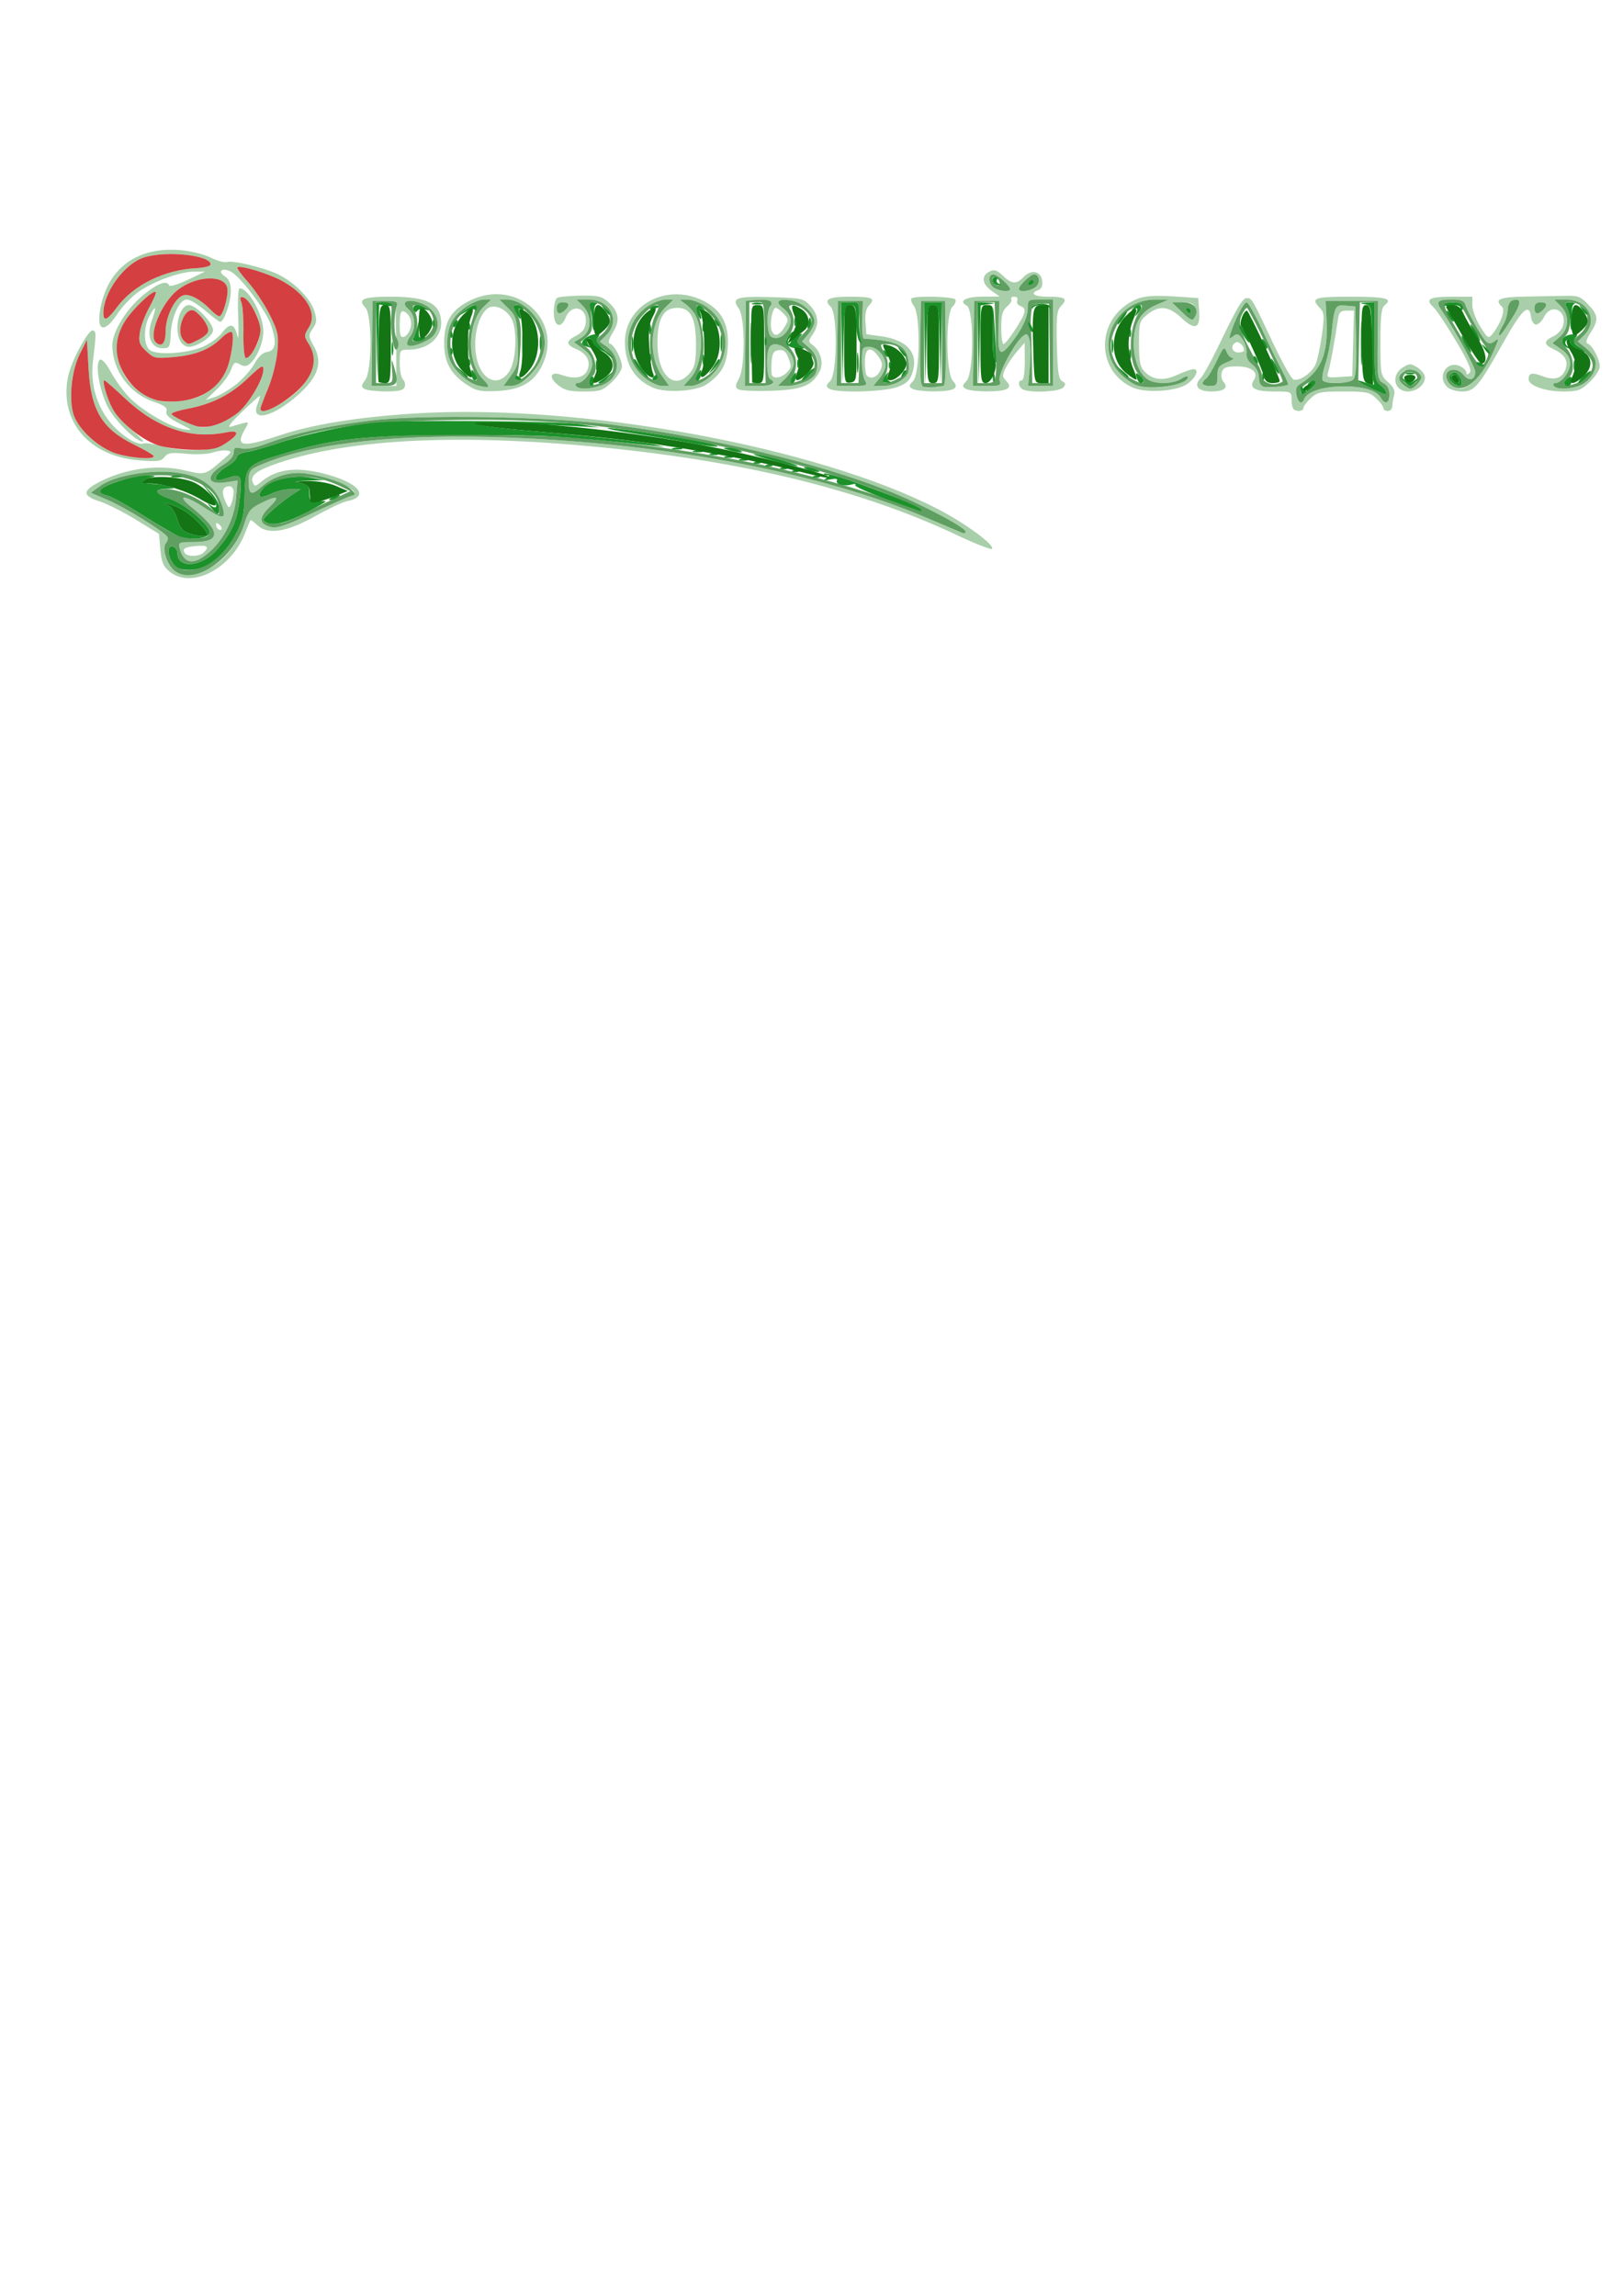 <?xml version="1.0" encoding="UTF-8" standalone="no"?>
<!-- Created with Inkscape (http://www.inkscape.org/) -->

<svg
   width="210mm"
   height="297mm"
   viewBox="0 0 210 297"
   version="1.1"
   id="svg1"
   xml:space="preserve"
   inkscape:version="1.4.2 (ebf0e94, 2025-05-08)"
   sodipodi:docname="incspace-three.svg"
   xmlns:inkscape="http://www.inkscape.org/namespaces/inkscape"
   xmlns:sodipodi="http://sodipodi.sourceforge.net/DTD/sodipodi-0.dtd"
   xmlns="http://www.w3.org/2000/svg"
   xmlns:svg="http://www.w3.org/2000/svg"><sodipodi:namedview
     id="namedview1"
     pagecolor="#505050"
     bordercolor="#eeeeee"
     borderopacity="1"
     inkscape:showpageshadow="0"
     inkscape:pageopacity="0"
     inkscape:pagecheckerboard="0"
     inkscape:deskcolor="#d1d1d1"
     inkscape:document-units="mm"
     inkscape:zoom="1.0066252"
     inkscape:cx="438.59421"
     inkscape:cy="211.1014"
     inkscape:window-width="1920"
     inkscape:window-height="1007"
     inkscape:window-x="0"
     inkscape:window-y="0"
     inkscape:window-maximized="1"
     inkscape:current-layer="layer1" /><defs
     id="defs1" /><g
     inkscape:label="Layer 1"
     inkscape:groupmode="layer"
     id="layer1"><g
       id="g9"
       transform="matrix(1.449,0,0,1.363,-62.147,-83.688)"><path
         style="fill:#a8cfa9"
         d="m 58.05,115.668 c -0.58,-0.499 -0.74,-0.901 -0.84,-2.104 l -0.123,-1.488 -2.03,-1.333 c -1.117,-0.733 -2.597,-1.526 -3.289,-1.762 -1.649,-0.562 -1.545,-1.073 0.417,-2.054 2.211,-1.106 4.926,-1.442 7.169,-0.889 1.92,0.474 1.807,0.512 3.709,-1.26 0.517,-0.482 0.525,-0.534 0.093,-0.617 -0.26,-0.05 -0.833,0.035 -1.275,0.189 -0.455,0.158 -1.487,0.209 -2.378,0.115 -1.332,-0.139 -1.629,-0.091 -1.924,0.313 -0.301,0.412 -0.609,0.455 -2.261,0.317 -4.476,-0.375 -7.153,-3.722 -6.353,-7.94 0.282,-1.488 1.842,-4.559 2.234,-4.396 0.287,0.119 0.287,0.302 -0.005,2.904 -0.238,2.126 0.266,4.102 1.462,5.726 0.912,1.239 2.465,2.322 3.022,2.108 0.2,-0.077 0.931,0.031 1.623,0.239 1.995,0.6 4.621,0.5 5.679,-0.217 1.313,-0.889 1.35,-1.342 0.087,-1.076 -3.175,0.671 -6.189,-0.407 -9.002,-3.219 -0.948,-0.948 -1.782,-1.724 -1.853,-1.724 -0.231,0 0.23,1.696 0.728,2.68 0.267,0.528 1.043,1.451 1.725,2.051 0.681,0.6 1.125,1.091 0.985,1.091 -0.603,0 -2.49,-1.981 -3.127,-3.283 -0.762,-1.557 -1.177,-4.204 -0.704,-4.496 0.171,-0.106 0.565,0.367 0.969,1.164 0.374,0.738 1.106,1.814 1.627,2.39 1.153,1.277 3.68,2.851 4.891,3.047 0.845,0.137 0.825,0.109 -0.392,-0.548 -0.936,-0.505 -1.25,-0.818 -1.162,-1.155 0.092,-0.353 -0.174,-0.567 -1.134,-0.908 -2.16,-0.767 -3.692,-2.986 -3.696,-5.355 -0.002,-1.282 1.242,-3.447 2.73,-4.749 1.306,-1.143 2.153,-1.48 2.34,-0.932 0.049,0.142 0.79,-0.096 1.647,-0.529 l 1.559,-0.787 h -0.953 c -1.252,0 -3.551,0.875 -4.936,1.878 -0.609,0.441 -1.473,1.39 -1.919,2.108 -1.227,1.974 -1.94,1.676 -1.509,-0.63 0.694,-3.715 3.28,-5.705 7.022,-5.405 0.969,0.078 2.14,0.377 2.778,0.709 0.607,0.316 1.276,0.508 1.488,0.427 0.49,-0.188 3.321,0.539 4.554,1.17 1.426,0.73 2.87,2.272 3.22,3.438 0.264,0.882 0.245,1.146 -0.123,1.708 -0.41,0.625 -0.403,0.727 0.11,1.711 0.783,1.503 0.376,2.859 -1.356,4.52 -2.289,2.195 -4.367,2.724 -3.689,0.94 0.155,-0.408 0.249,-0.759 0.208,-0.78 -0.04,-0.022 -0.765,0.666 -1.611,1.527 -0.962,0.98 -1.333,1.503 -0.992,1.399 1.834,-0.563 1.703,-0.599 1.222,0.332 -0.816,1.577 -0.178,1.669 3.219,0.465 2.869,-1.017 6.97,-1.719 11.993,-2.054 14.701,-0.979 35.875,3.134 46.72,9.075 2.436,1.334 5.137,3.451 4.822,3.777 -0.094,0.097 -1.523,-0.502 -3.175,-1.331 -8.186,-4.106 -18.134,-6.779 -30.389,-8.166 -13.222,-1.496 -23.577,-1.036 -30.148,1.342 -1.952,0.706 -2.544,1.181 -2.292,1.836 0.163,0.425 0.217,0.42 0.764,-0.061 1.444,-1.272 3.336,-1.468 6.059,-0.626 2.768,0.855 3.552,2.068 1.601,2.475 -0.397,0.083 -1.657,0.711 -2.801,1.396 -2.554,1.53 -4.266,1.829 -5.189,0.907 -0.32,-0.32 -0.61,-0.542 -0.645,-0.494 -0.035,0.049 -0.262,0.625 -0.505,1.282 -1.244,3.361 -4.769,5.266 -6.69,3.613 z m 3.766,-0.464 c 1.249,-0.772 2.399,-2.405 2.894,-4.108 0.343,-1.179 0.56,-1.468 1.456,-1.935 1.528,-0.796 1.793,-0.676 0.79,0.359 -0.993,1.025 -0.949,1.626 0.139,1.899 0.55,0.138 1.365,-0.152 3.649,-1.3 1.618,-0.813 3.166,-1.546 3.441,-1.63 1.242,-0.381 -1.253,-1.728 -3.978,-2.148 -1.399,-0.216 -2.901,0.26 -3.947,1.249 -0.94,0.889 -1.173,0.777 -1.173,-0.565 0,-0.74 0.141,-1.041 0.595,-1.272 4.176,-2.119 11.548,-3.13 20.968,-2.877 14.7,0.395 29.145,3.229 38.894,7.631 1.601,0.723 3.059,1.379 3.241,1.457 0.182,0.079 0.331,0.034 0.331,-0.099 0,-0.413 -4.072,-2.69 -7.014,-3.922 -6.316,-2.646 -15.649,-5.014 -24.604,-6.242 -5.698,-0.781 -17.002,-0.981 -21.564,-0.381 -3.742,0.492 -6.781,1.209 -9.174,2.163 -1.064,0.424 -1.871,0.592 -2.315,0.48 -0.57,-0.143 -0.682,-0.08 -0.682,0.384 0,0.343 -0.352,0.784 -0.92,1.153 -1.626,1.056 -1.521,1.95 0.197,1.676 l 1.062,-0.17 -0.136,1.699 c -0.159,1.976 -1.138,4.01 -2.512,5.217 -1.312,1.152 -2.162,0.99 -2.522,-0.481 -0.137,-0.561 -0.064,-0.595 1.252,-0.595 2.494,0 2.436,-1.054 -0.181,-3.294 -1.43,-1.224 -0.695,-1.233 1.078,-0.013 1.635,1.125 1.953,1.161 1.729,0.198 -0.554,-2.387 -2.369,-3.565 -5.496,-3.565 -2.228,0 -4.513,0.581 -5.579,1.42 l -0.733,0.577 1.552,0.708 c 1.518,0.693 4.956,2.953 5.273,3.467 0.088,0.143 0.035,0.411 -0.119,0.596 -0.405,0.488 0.121,2.174 0.839,2.691 0.732,0.527 1.989,0.362 3.267,-0.428 z m -0.751,-1.353 c 0.537,-0.537 0.358,-0.719 -0.617,-0.632 -1.055,0.095 -1.314,0.258 -1.061,0.667 0.235,0.38 1.284,0.358 1.678,-0.035 z m 1.424,-2.65 c -0.19,-0.19 -0.313,-0.205 -0.313,-0.04 0,0.353 0.313,0.666 0.489,0.489 0.075,-0.075 -0.004,-0.278 -0.176,-0.45 z m 1.256,-3.052 c 0.011,-0.351 -0.138,-0.595 -0.363,-0.595 -0.612,0 -0.753,0.5 -0.389,1.379 0.298,0.72 0.362,0.758 0.536,0.315 0.109,-0.277 0.206,-0.771 0.216,-1.098 z m -7.126,-3.44 c -5.38e-4,-0.109 -0.767,-0.595 -1.704,-1.079 -2.897,-1.498 -3.906,-3.261 -4.116,-7.189 l -0.149,-2.778 -0.629,1.323 c -0.756,1.591 -1.015,4.396 -0.539,5.838 0.471,1.427 2.33,3.18 3.876,3.655 1.373,0.422 3.263,0.556 3.261,0.231 z m 5.584,-3.018 c 0.495,-0.168 1.316,-0.632 1.825,-1.03 0.986,-0.772 2.381,-3.227 2.381,-4.192 0,-0.492 -0.212,-0.365 -1.389,0.832 -1.53,1.556 -3.208,2.458 -5.386,2.895 -0.785,0.158 -1.427,0.376 -1.427,0.485 0,0.268 2.118,1.246 2.805,1.296 0.16,0.011 0.696,-0.117 1.191,-0.285 z m 5.864,-2.063 c 2.468,-1.565 3.432,-3.825 2.387,-5.594 -0.43,-0.728 -0.429,-0.81 0.017,-1.565 0.78,-1.32 -0.197,-3.12 -2.392,-4.406 -1.192,-0.699 -3.76,-1.525 -3.998,-1.287 -0.065,0.065 0.373,0.706 0.973,1.423 0.601,0.717 1.466,2.102 1.922,3.078 0.751,1.606 0.815,1.94 0.675,3.535 -0.085,0.969 -0.459,2.528 -0.83,3.465 -0.372,0.937 -0.676,1.8 -0.676,1.918 0,0.414 0.702,0.207 1.922,-0.567 z m -7.235,-0.663 c 1.027,-0.531 1.825,-1.384 2.261,-2.418 0.462,-1.095 0.772,-3.453 0.478,-3.634 -0.129,-0.08 -0.55,0.189 -0.936,0.598 -0.996,1.055 -2.302,1.602 -4.264,1.785 -1.6,0.149 -1.745,0.116 -2.42,-0.559 -0.608,-0.608 -0.696,-0.876 -0.577,-1.762 0.077,-0.575 0.456,-1.649 0.843,-2.388 0.386,-0.739 0.648,-1.398 0.581,-1.465 -0.241,-0.241 -2.065,1.598 -2.757,2.78 -1.644,2.805 -0.258,6.477 2.822,7.477 0.936,0.304 2.999,0.09 3.97,-0.412 z m 3.177,-1.114 c 0.603,-0.516 1.329,-1.394 1.613,-1.95 0.33,-0.647 0.732,-1.042 1.115,-1.096 0.784,-0.111 0.891,-0.924 0.34,-2.585 -0.467,-1.406 -2.727,-4.586 -3.585,-5.046 -0.759,-0.406 -1.217,-0.03 -0.54,0.444 0.399,0.279 0.549,0.672 0.549,1.436 0,1.05 -0.604,2.887 -0.949,2.887 -0.1,0 -0.699,-0.476 -1.331,-1.058 -0.631,-0.582 -1.371,-1.058 -1.643,-1.058 -0.665,0 -1.374,1.622 -1.446,3.307 -0.052,1.217 -0.109,1.323 -0.714,1.323 -1.053,0 -1.475,-1.163 -0.966,-2.659 0.462,-1.355 0.364,-1.53 -0.221,-0.397 -0.542,1.048 -0.524,2.759 0.034,3.222 0.609,0.506 3.203,0.353 4.667,-0.275 0.646,-0.277 1.441,-0.877 1.766,-1.335 0.719,-1.01 1.138,-0.927 1.385,0.274 0.102,0.498 0.137,-0.315 0.077,-1.807 -0.06,-1.492 -0.003,-2.712 0.126,-2.712 0.803,0 2.11,2.506 2.119,4.061 0.006,1.087 -0.584,2.584 -1.231,3.121 -0.3,0.249 -0.51,0.254 -0.88,0.024 -0.421,-0.263 -0.525,-0.191 -0.781,0.543 -0.162,0.465 -0.735,1.297 -1.274,1.848 l -0.979,1.002 0.825,-0.288 c 0.454,-0.158 1.319,-0.71 1.922,-1.227 z m -4.998,-4.04 c -0.624,-1.165 -0.126,-3.457 0.75,-3.457 0.634,0 2.151,1.689 2.151,2.394 0,0.56 -1.397,1.572 -2.174,1.573 -0.25,5.44e-4 -0.577,-0.229 -0.728,-0.511 z m 1.559,-0.14 c 0.412,-0.213 0.814,-0.556 0.893,-0.763 0.151,-0.395 -0.43,-1.401 -1.126,-1.95 -0.904,-0.713 -1.871,1.93 -1.018,2.783 0.394,0.394 0.35,0.397 1.251,-0.07 z m 5.049,0.85 c 0.686,-1.124 0.659,-2.463 -0.073,-3.75 -0.688,-1.208 -1.437,-1.651 -1.094,-0.647 0.118,0.345 0.198,1.668 0.178,2.942 -0.02,1.305 0.073,2.315 0.215,2.315 0.138,0 0.486,-0.387 0.775,-0.86 z M 57.679,92.858 c 0,-1.412 0.819,-3.185 1.583,-3.428 0.558,-0.177 1.565,0.399 2.493,1.425 0.277,0.307 0.6,0.558 0.717,0.558 0.309,0 0.83,-1.9 0.723,-2.637 -0.196,-1.342 -2.782,-1.246 -4.458,0.165 -1.418,1.193 -2.621,4.26 -1.939,4.942 0.525,0.525 0.882,0.11 0.882,-1.025 z M 53.367,90.519 c 1.468,-2.082 4.199,-3.507 7.029,-3.665 0.694,-0.039 1.276,-0.19 1.294,-0.335 0.109,-0.89 -3.931,-1.362 -5.922,-0.692 -1.772,0.596 -3.644,3.313 -3.644,5.286 0,0.85 0.341,0.688 1.244,-0.594 z m 105.03,9.714 c -0.097,-0.097 -0.176,-0.514 -0.176,-0.926 0,-0.737 -0.026,-0.75 -1.535,-0.75 -1.733,0 -2.299,-0.33 -1.836,-1.071 0.469,-0.751 -0.187,-1.31 -1.539,-1.31 -0.917,0 -1.174,0.106 -1.312,0.542 -0.095,0.298 -0.033,0.71 0.137,0.914 0.478,0.577 0.07,0.925 -1.083,0.925 -1.205,0 -1.607,-0.544 -0.943,-1.278 0.231,-0.256 0.903,-1.531 1.493,-2.834 1.769,-3.908 2.234,-4.751 2.62,-4.751 0.454,0 0.465,0.021 2.311,4.191 0.827,1.869 1.665,3.459 1.862,3.535 0.523,0.201 1.657,-0.632 1.981,-1.456 0.155,-0.393 0.403,-1.639 0.552,-2.771 0.235,-1.782 0.214,-2.121 -0.161,-2.534 -0.881,-0.973 -0.574,-1.097 2.727,-1.097 3.144,0 3.807,0.173 3.055,0.796 -0.309,0.256 -0.394,1.013 -0.394,3.505 0,3.084 0.02,3.197 0.689,3.817 0.493,0.457 0.645,0.804 0.533,1.221 -0.086,0.32 -0.158,0.791 -0.16,1.045 -0.002,0.255 -0.182,0.463 -0.4,0.463 -0.218,0 -0.397,-0.124 -0.397,-0.277 0,-0.152 -0.292,-0.569 -0.649,-0.926 -0.589,-0.589 -0.862,-0.649 -2.922,-0.649 -2.061,0 -2.334,0.061 -2.922,0.649 -0.357,0.357 -0.649,0.774 -0.649,0.926 0,0.307 -0.606,0.376 -0.882,0.1 z m 0.962,-0.973 c 0.574,-1.497 6.022,-1.627 6.806,-0.162 0.407,0.76 0.788,0.631 0.788,-0.267 0,-0.52 -0.183,-0.882 -0.541,-1.074 -0.509,-0.273 -0.539,-0.511 -0.502,-4.044 l 0.039,-3.754 h -2.341 -2.341 l 0.088,1.903 c 0.146,3.166 -0.512,4.802 -2.429,6.034 -0.28,0.18 -0.364,0.497 -0.262,0.992 0.16,0.781 0.475,0.949 0.696,0.372 z m 1.636,-1.767 c -0.092,-0.149 0.012,-0.833 0.231,-1.521 0.219,-0.688 0.474,-2.025 0.567,-2.971 0.253,-2.573 0.31,-2.689 1.278,-2.595 l 0.837,0.081 0.074,3.27 c 0.05,2.185 -0.027,3.392 -0.231,3.638 -0.354,0.427 -2.507,0.503 -2.758,0.097 z m 2.724,-3.5 0.074,-3.109 h -0.658 c -0.541,0 -0.679,0.153 -0.778,0.86 -0.291,2.08 -0.683,4.348 -0.851,4.912 -0.173,0.582 -0.125,0.608 0.978,0.529 l 1.16,-0.083 z m -5.811,3.898 c 0.046,-0.041 -0.205,-0.652 -0.558,-1.358 -0.353,-0.706 -1.148,-2.444 -1.766,-3.863 -0.618,-1.419 -1.237,-2.58 -1.375,-2.58 -0.245,0 -1.027,1.599 -1.421,2.908 -0.175,0.58 -0.148,0.617 0.219,0.313 0.355,-0.295 0.482,-0.247 0.852,0.318 0.239,0.365 0.396,0.939 0.348,1.274 -0.055,0.389 0.13,0.786 0.509,1.093 0.366,0.296 0.596,0.773 0.596,1.237 0,0.849 0.461,1.081 1.72,0.867 0.437,-0.074 0.832,-0.169 0.878,-0.21 z m -6.302,-0.802 c 0,-0.806 0.122,-0.992 0.86,-1.313 0.473,-0.206 0.707,-0.378 0.521,-0.384 -0.187,-0.006 -0.441,-0.278 -0.564,-0.606 -0.203,-0.537 -0.289,-0.451 -0.888,0.892 -0.365,0.818 -0.795,1.569 -0.957,1.669 -0.514,0.317 -0.318,0.68 0.367,0.68 0.581,0 0.661,-0.114 0.661,-0.939 z m 2.377,-2.435 c -0.009,-0.448 -0.486,-0.915 -0.76,-0.746 -0.49,0.303 -0.33,0.944 0.235,0.944 0.291,0 0.527,-0.089 0.525,-0.198 z m -78.546,3.663 c -0.307,-0.194 -0.296,-0.332 0.066,-0.849 0.619,-0.884 0.626,-6.196 0.009,-6.878 -0.721,-0.797 -0.201,-1.03 2.304,-1.03 3.269,0 4.469,0.675 4.469,2.514 0,1.436 -1.243,2.514 -2.897,2.514 -0.787,0 -0.807,0.031 -0.807,1.27 0,0.698 0.135,1.405 0.3,1.57 0.165,0.165 0.228,0.486 0.141,0.714 -0.119,0.311 -0.541,0.414 -1.689,0.411 -0.841,-0.002 -1.694,-0.108 -1.896,-0.236 z m 2.837,-1.943 c -0.004,-0.91 -0.005,-1.922 -0.002,-2.249 0.004,-0.327 -0.012,-1.22 -0.035,-1.984 -0.023,-0.764 0.016,-1.568 0.085,-1.786 0.099,-0.311 -0.121,-0.397 -1.02,-0.397 h -1.146 l -0.045,4.035 -0.045,4.035 1.107,-3.5e-5 1.107,-3.6e-5 z M 81.157,93.632 c 1.328,-0.837 0.99,-2.765 -0.602,-3.43 -1.237,-0.517 -1.984,-0.177 -1.19,0.542 0.632,0.572 0.703,1.887 0.142,2.628 -0.757,1.001 0.229,1.156 1.649,0.261 z m -1.608,-1.098 c 0.176,-0.7 -0.117,-1.41 -0.655,-1.59 -0.212,-0.071 -0.312,0.324 -0.312,1.233 0,1.083 0.076,1.308 0.399,1.183 0.22,-0.084 0.475,-0.456 0.568,-0.826 z m 5.124,5.445 c -1.533,-1.041 -2.123,-2.166 -2.123,-4.051 0,-2.032 0.673,-3.176 2.373,-4.035 4.147,-2.095 8.31,1.934 6.383,6.178 -0.731,1.609 -1.901,2.325 -3.988,2.439 -1.471,0.08 -1.862,0.002 -2.645,-0.53 z m 1.355,-0.571 c -1.484,-1.58 -1.427,-5.424 0.103,-6.954 l 0.628,-0.628 -0.583,9.89e-4 c -0.859,0.002 -2.233,0.93 -2.834,1.915 -0.625,1.025 -0.702,3.067 -0.156,4.117 0.519,0.998 1.538,1.894 2.438,2.145 1.011,0.282 1.102,0.148 0.404,-0.595 z m 3.795,0.046 c 0.869,-0.683 1.711,-2.419 1.711,-3.527 0,-1.959 -1.779,-4.098 -3.411,-4.1 l -0.645,-9.89e-4 0.777,0.811 c 0.718,0.749 0.784,0.985 0.865,3.109 0.081,2.106 0.032,2.381 -0.587,3.29 l -0.676,0.992 h 0.618 c 0.34,0 0.946,-0.259 1.348,-0.575 z m -1.45,-0.815 c 0.577,-0.946 0.728,-3.601 0.273,-4.798 -0.364,-0.956 -1.427,-1.597 -2.074,-1.251 -0.939,0.503 -1.5,2.841 -1.135,4.733 0.427,2.212 1.968,2.903 2.936,1.315 z m 4.335,1.3 C 91.841,97.193 92.037,96.603 93.028,96.98 c 1.087,0.413 1.913,0.303 2.236,-0.299 0.443,-0.828 0.106,-1.678 -0.837,-2.107 -1.036,-0.472 -1.053,-0.782 -0.071,-1.323 0.534,-0.294 0.786,-0.659 0.842,-1.217 0.149,-1.489 -1.27,-1.879 -1.797,-0.494 -0.434,1.141 -1.061,0.841 -1.061,-0.507 0,-0.646 0.134,-1.258 0.297,-1.358 0.163,-0.101 1.106,-0.197 2.095,-0.214 1.546,-0.026 1.891,0.056 2.459,0.59 0.969,0.91 1.096,1.769 0.427,2.902 -0.363,0.616 -0.46,0.994 -0.27,1.057 0.408,0.136 1.078,1.491 1.078,2.181 0,0.313 -0.405,0.974 -0.9,1.468 -0.825,0.825 -1.033,0.9 -2.499,0.9 -1.294,0 -1.736,-0.118 -2.318,-0.618 z m 3.833,0.06 c 1.673,-0.583 1.936,-2.606 0.484,-3.724 l -0.578,-0.445 0.592,-0.63 c 1.293,-1.377 0.336,-3.374 -1.617,-3.374 h -1.058 l 0.575,0.612 c 0.841,0.895 0.787,2.412 -0.106,2.997 l -0.682,0.447 0.814,0.637 c 0.578,0.453 0.814,0.861 0.814,1.412 0,0.759 -0.784,1.833 -1.339,1.833 -0.154,0 -0.207,0.119 -0.117,0.265 0.215,0.348 1.172,0.336 2.218,-0.029 z m -3.196,-7.168 c 0.466,-0.466 0.388,-0.741 -0.212,-0.741 -0.353,0 -0.529,0.176 -0.529,0.529 0,0.6 0.274,0.678 0.741,0.212 z m 7.858,7.367 c -1.656,-0.766 -2.517,-2.259 -2.509,-4.354 0.012,-3.478 3.667,-5.575 6.884,-3.952 1.704,0.86 2.42,2.216 2.304,4.363 -0.095,1.758 -0.542,2.621 -1.87,3.612 -0.906,0.676 -3.654,0.865 -4.809,0.331 z m 0.817,-1.087 c -1.241,-1.828 -1.111,-5.081 0.26,-6.512 l 0.741,-0.774 h -0.672 c -0.37,0 -1.064,0.268 -1.544,0.595 -2.333,1.593 -2.474,5.046 -0.28,6.892 0.468,0.393 1.135,0.715 1.483,0.715 h 0.633 z m 4.093,0.201 c 2.194,-1.846 2.053,-5.299 -0.28,-6.892 -0.48,-0.327 -1.182,-0.593 -1.561,-0.589 l -0.688,0.006 0.564,0.457 c 0.31,0.251 0.682,0.695 0.825,0.986 0.832,1.689 0.631,4.762 -0.392,5.977 l -0.648,0.77 h 0.665 c 0.366,0 1.047,-0.322 1.515,-0.715 z m -1.622,-0.511 c 0.443,-0.563 0.548,-1.075 0.548,-2.659 0,-2.545 -0.463,-3.523 -1.67,-3.523 -1.238,0 -1.77,1.007 -1.769,3.348 0.002,3.08 1.523,4.572 2.89,2.834 z m 4.311,1.549 c -0.272,-0.186 -0.259,-0.384 0.065,-1.004 0.583,-1.117 0.568,-5.849 -0.021,-6.69 -0.682,-0.974 -0.182,-1.154 2.936,-1.054 2.722,0.088 2.854,0.119 3.468,0.833 0.744,0.866 0.813,1.787 0.204,2.716 -0.397,0.605 -0.398,0.69 -0.012,0.983 0.72,0.547 1.026,1.732 0.647,2.504 -0.676,1.377 -1.578,1.76 -4.376,1.855 -1.415,0.048 -2.725,-0.017 -2.911,-0.144 z m 3.117,-0.571 c 0,-0.137 -0.119,-0.323 -0.265,-0.412 -0.289,-0.178 -0.362,-2.216 -0.104,-2.889 0.4,-1.041 2.221,0.109 2.221,1.403 0,0.365 -0.32,0.997 -0.711,1.405 l -0.711,0.742 h 0.856 c 2.38,0 3.562,-2.12 1.993,-3.574 l -0.689,-0.638 0.557,-0.708 c 0.306,-0.389 0.557,-0.914 0.557,-1.165 0,-0.78 -1.031,-1.823 -1.979,-2.001 -1.269,-0.238 -1.624,0.077 -0.808,0.718 0.369,0.29 0.67,0.79 0.67,1.111 0,0.891 -0.754,1.802 -1.415,1.708 -0.48,-0.068 -0.583,-0.283 -0.651,-1.359 -0.045,-0.71 0.056,-1.443 0.228,-1.651 0.396,-0.477 -0.14,-0.717 -1.331,-0.597 l -0.838,0.085 -0.047,4.035 -0.047,4.035 1.257,-1.45e-4 c 0.691,-8e-5 1.257,-0.112 1.257,-0.249 z m 1.172,-0.961 c 0.488,-0.488 0.503,-0.643 0.151,-1.57 -0.191,-0.502 -0.422,-0.673 -0.826,-0.613 -0.45,0.068 -0.575,0.294 -0.629,1.143 -0.037,0.582 -0.015,1.148 0.048,1.257 0.193,0.331 0.816,0.223 1.256,-0.217 z m -0.122,-4.416 c 0.351,-0.623 0.341,-0.74 -0.107,-1.236 -0.272,-0.301 -0.586,-0.547 -0.698,-0.547 -0.307,0 -0.572,1.502 -0.374,2.125 0.218,0.686 0.674,0.554 1.179,-0.342 z m 3.988,5.902 c -0.333,-0.211 -0.324,-0.313 0.066,-0.744 0.638,-0.705 0.669,-6.422 0.039,-7.052 -0.677,-0.677 -0.19,-0.947 1.708,-0.947 2.012,0 2.331,0.149 1.732,0.811 -0.276,0.305 -0.387,0.839 -0.331,1.607 l 0.083,1.15 1.273,0.181 c 2.367,0.336 3.398,1.58 2.846,3.433 -0.229,0.769 -0.502,1.05 -1.349,1.389 -1.175,0.47 -5.406,0.59 -6.067,0.172 z m 3.174,-0.788 c -0.151,-0.281 -0.274,-1.115 -0.274,-1.852 0,-1.245 0.046,-1.34 0.646,-1.34 0.729,0 1.47,0.879 1.47,1.743 0,0.312 -0.247,0.881 -0.548,1.264 l -0.548,0.697 h 0.91 c 0.525,0 1.21,-0.236 1.62,-0.559 0.596,-0.469 0.698,-0.732 0.631,-1.627 -0.121,-1.62 -0.979,-2.113 -4.001,-2.298 -0.119,-0.007 -0.188,-0.817 -0.152,-1.799 l 0.065,-1.786 h -1.114 -1.114 l -0.057,4.035 -0.057,4.035 1.398,-1.82e-4 c 1.301,-1.7e-4 1.379,-0.036 1.124,-0.512 z m 1.357,-0.933 c 0.237,-0.521 0.209,-0.785 -0.144,-1.323 -0.701,-1.07 -1.222,-0.868 -1.222,0.474 0,0.631 0.079,1.226 0.176,1.323 0.367,0.367 0.904,0.153 1.19,-0.474 z m 2.878,1.721 c -0.333,-0.211 -0.324,-0.313 0.066,-0.744 0.614,-0.679 0.665,-6.255 0.065,-7.112 -0.213,-0.304 -0.312,-0.628 -0.22,-0.72 0.276,-0.276 3.739,-0.188 3.917,0.1 0.091,0.147 -0.021,0.453 -0.249,0.68 -0.63,0.63 -0.599,6.347 0.039,7.052 0.629,0.695 0.102,0.989 -1.775,0.989 -0.8,0 -1.629,-0.11 -1.842,-0.244 z m 2.768,-0.273 c 0.167,-0.002 0.244,-1.489 0.208,-4.039 l -0.057,-4.035 h -1.077 -1.077 l -0.057,4.028 c -0.06,4.299 -0.028,4.406 1.266,4.152 0.291,-0.057 0.648,-0.105 0.794,-0.107 z m 1.995,0.273 c -0.333,-0.211 -0.324,-0.313 0.066,-0.744 0.658,-0.728 0.674,-6.79 0.018,-7.157 -0.781,-0.437 -0.094,-0.842 1.442,-0.85 l 1.506,-0.008 -0.728,-0.543 c -0.857,-0.639 -0.942,-1.424 -0.197,-1.823 0.436,-0.233 0.651,-0.164 1.203,0.388 0.813,0.813 1.206,0.841 1.849,0.131 0.685,-0.757 1.555,-0.577 1.661,0.344 0.055,0.475 -0.06,0.784 -0.331,0.888 -0.822,0.315 -0.389,0.632 0.864,0.632 1.532,0 1.785,0.186 1.172,0.863 -0.394,0.435 -0.45,0.974 -0.389,3.72 0.057,2.547 0.155,3.258 0.475,3.436 0.315,0.176 0.335,0.307 0.091,0.601 -0.319,0.385 -2.711,0.53 -3.533,0.215 -0.457,-0.175 -0.581,-0.898 -0.154,-0.898 0.151,0 0.261,-0.765 0.255,-1.786 l -0.01,-1.786 -0.65,0.794 c -0.357,0.437 -0.823,1.149 -1.033,1.584 -0.342,0.705 -0.337,0.842 0.054,1.273 0.613,0.678 0.072,0.972 -1.791,0.972 -0.8,0 -1.629,-0.11 -1.842,-0.244 z m 3.03,-0.811 c -0.177,-0.557 1.324,-3.568 2.098,-4.211 0.331,-0.275 0.425,-0.212 0.575,0.385 0.099,0.393 0.11,1.534 0.026,2.537 l -0.153,1.823 1.109,-1.53e-4 1.109,-1.53e-4 V 93.927 89.826 l -1.124,9e-5 c -1.077,8.7e-5 -1.124,0.034 -1.124,0.807 0,0.89 -0.516,2.046 -1.5,3.36 -1.021,1.364 -1.198,1.112 -1.112,-1.587 l 0.077,-2.447 h -1.123 -1.123 l -0.057,4.035 -0.057,4.035 1.275,-1.82e-4 c 1.159,-1.67e-4 1.259,-0.049 1.105,-0.535 z m 1.401,-4.836 c 0.953,-1.573 1.035,-1.983 0.438,-2.212 -0.227,-0.087 -0.349,-0.321 -0.273,-0.521 0.081,-0.21 -0.031,-0.363 -0.265,-0.363 -0.222,0 -0.34,0.103 -0.263,0.229 0.078,0.126 -0.094,0.442 -0.381,0.702 -0.407,0.369 -0.523,0.815 -0.523,2.02 0,0.851 0.094,1.546 0.209,1.546 0.115,0 0.591,-0.631 1.058,-1.402 z m -0.473,-3.807 c 0,-0.333 -1.146,-1.406 -1.501,-1.406 -0.513,0 -0.428,0.987 0.112,1.302 0.531,0.309 1.389,0.374 1.389,0.104 z m 2.241,-0.177 c 0.493,-0.361 0.418,-1.229 -0.106,-1.229 -0.307,0 -1.342,1.059 -1.342,1.373 0,0.34 0.909,0.25 1.448,-0.144 z m 8.739,9.524 c -3.162,-1.462 -3.381,-6.032 -0.385,-8.015 1.092,-0.723 1.864,-0.816 4.883,-0.589 l 1.323,0.099 0.081,1.259 c 0.106,1.655 -0.372,1.836 -1.602,0.606 -1.117,-1.117 -1.979,-1.203 -3.028,-0.301 -0.698,0.6 -0.742,0.765 -0.742,2.75 0,1.672 0.1,2.223 0.482,2.645 0.755,0.835 1.674,0.937 2.934,0.328 0.614,-0.297 1.266,-0.541 1.449,-0.541 0.548,0 0.213,0.831 -0.569,1.415 -0.922,0.688 -3.659,0.882 -4.826,0.343 z m 4.18,-0.458 c 0.393,-0.179 0.715,-0.433 0.715,-0.563 0,-0.13 -0.265,-0.052 -0.588,0.175 -0.672,0.471 -2.116,0.541 -2.866,0.139 -0.81,-0.433 -1.363,-1.802 -1.378,-3.407 -0.018,-1.973 0.585,-3.099 2.005,-3.744 l 1.107,-0.503 -1.191,-0.005 c -3.472,-0.014 -5.475,4.248 -3.244,6.9 0.387,0.46 1.067,1.002 1.511,1.204 0.902,0.41 2.806,0.315 3.928,-0.196 z m 1.375,-7.125 c -0.125,-0.395 -0.402,-0.524 -1.126,-0.524 h -0.96 l 0.9,0.928 c 0.744,0.767 0.939,0.858 1.126,0.524 0.125,-0.223 0.152,-0.64 0.06,-0.928 z m 18.179,7.625 c -0.533,-0.533 -0.365,-1.491 0.344,-1.956 0.613,-0.401 0.71,-0.401 1.323,0 0.364,0.238 0.661,0.66 0.661,0.938 0,1.083 -1.575,1.772 -2.328,1.018 z m 1.66,-0.375 c 0.492,-0.492 0.43,-0.87 -0.207,-1.272 -0.472,-0.298 -1.25,0.007 -1.436,0.563 -0.102,0.305 0.621,1.136 0.988,1.136 0.125,0 0.419,-0.192 0.654,-0.428 z m 2.672,0.276 c -0.993,-0.993 -0.03,-2.609 1.172,-1.965 0.291,0.156 0.529,0.422 0.529,0.591 0,0.225 0.079,0.23 0.293,0.015 0.214,-0.214 -0.116,-1.028 -1.231,-3.029 -0.838,-1.505 -1.747,-2.952 -2.019,-3.215 -0.76,-0.736 -0.354,-0.976 1.649,-0.976 h 1.836 v 0.813 c 0,0.447 0.318,1.355 0.706,2.018 0.665,1.136 0.728,1.177 1.087,0.709 0.727,-0.95 1.173,-2.267 0.871,-2.569 -0.735,-0.735 -0.276,-0.943 2.165,-0.985 1.346,-0.023 2.966,-0.055 3.601,-0.072 0.985,-0.026 1.265,0.094 1.918,0.826 0.911,1.02 0.946,1.474 0.205,2.69 -0.365,0.599 -0.455,0.951 -0.258,1.016 0.412,0.137 1.083,1.489 1.083,2.182 0,0.313 -0.405,0.974 -0.9,1.468 -0.811,0.811 -1.047,0.9 -2.394,0.9 -1.564,0 -3.056,-0.563 -3.056,-1.153 0,-0.613 0.312,-0.686 1.248,-0.295 1.099,0.459 1.839,0.171 2.086,-0.812 0.186,-0.742 -0.169,-1.288 -1.155,-1.777 -0.85,-0.421 -0.841,-0.771 0.032,-1.202 0.383,-0.189 0.774,-0.654 0.869,-1.033 0.366,-1.46 -1.064,-2.137 -1.702,-0.805 -0.192,0.4 -0.513,0.728 -0.714,0.728 -0.201,0 -0.402,-0.326 -0.449,-0.728 -0.157,-1.363 -0.805,-0.731 -2.447,2.382 -2.232,4.233 -2.597,4.695 -3.711,4.695 -0.495,0 -1.086,-0.187 -1.315,-0.416 z m 2.402,-0.576 c 0.671,-0.722 1.458,-2.095 1.963,-3.422 0.23,-0.606 0.213,-0.65 -0.142,-0.355 -0.29,0.241 -0.499,0.256 -0.736,0.054 -0.34,-0.29 -1.637,-2.727 -1.891,-3.553 -0.104,-0.337 -0.422,-0.463 -1.165,-0.463 -1.264,0 -1.481,0.196 -1.011,0.914 1.085,1.655 3.075,5.507 3.075,5.951 0,0.797 -0.553,0.949 -1.051,0.29 -0.502,-0.665 -1.409,-0.649 -1.539,0.027 -0.107,0.555 0.631,1.286 1.298,1.286 0.288,0 0.827,-0.327 1.199,-0.728 z m 9.579,0.351 c 0.864,-0.447 1.443,-1.574 1.214,-2.365 -0.09,-0.311 -0.476,-0.828 -0.858,-1.149 l -0.695,-0.584 0.586,-0.623 c 1.287,-1.37 0.324,-3.367 -1.623,-3.367 h -1.058 l 0.575,0.612 c 0.794,0.845 0.759,2.153 -0.078,2.929 l -0.653,0.605 0.785,0.581 c 0.564,0.417 0.785,0.802 0.785,1.366 0,0.769 -0.781,1.844 -1.339,1.844 -0.154,0 -0.207,0.119 -0.117,0.265 0.239,0.386 1.633,0.323 2.475,-0.112 z m -6.19,-6.333 c 0.854,-1.419 0.854,-1.984 -0.002,-1.656 -0.211,0.081 -0.388,0.479 -0.394,0.883 -0.005,0.405 -0.18,1.034 -0.388,1.397 -0.372,0.651 -0.532,1.282 -0.255,1.004 0.078,-0.078 0.545,-0.811 1.037,-1.629 z m 2.736,-0.751 c 0.466,-0.466 0.388,-0.741 -0.212,-0.741 -0.353,0 -0.529,0.176 -0.529,0.529 0,0.6 0.274,0.678 0.741,0.212 z"
         id="path13" /><path
         style="fill:#5f9f61"
         d="m 58.549,115.631 c -0.719,-0.517 -1.245,-2.203 -0.839,-2.691 0.154,-0.185 0.207,-0.453 0.119,-0.596 -0.318,-0.514 -3.755,-2.774 -5.273,-3.467 l -1.552,-0.708 0.733,-0.577 c 1.066,-0.839 3.35,-1.42 5.579,-1.42 3.127,0 4.942,1.177 5.496,3.565 0.224,0.963 -0.094,0.926 -1.729,-0.198 -1.773,-1.22 -2.508,-1.211 -1.078,0.013 2.617,2.24 2.675,3.294 0.181,3.294 -1.317,0 -1.39,0.035 -1.252,0.595 0.36,1.471 1.21,1.633 2.522,0.481 1.374,-1.206 2.354,-3.241 2.512,-5.217 l 0.136,-1.699 -1.062,0.17 c -1.718,0.275 -1.822,-0.619 -0.197,-1.676 0.569,-0.369 0.92,-0.81 0.92,-1.153 0,-0.465 0.111,-0.527 0.682,-0.384 0.444,0.111 1.251,-0.056 2.315,-0.48 2.393,-0.954 5.432,-1.671 9.174,-2.163 4.561,-0.6 15.866,-0.4 21.564,0.381 8.956,1.228 18.289,3.596 24.604,6.242 2.941,1.232 7.014,3.51 7.014,3.922 0,0.133 -0.149,0.178 -0.331,0.099 -0.182,-0.079 -1.64,-0.735 -3.241,-1.457 -9.749,-4.401 -24.194,-7.235 -38.894,-7.631 -9.42,-0.253 -16.792,0.758 -20.968,2.877 -0.454,0.23 -0.595,0.532 -0.595,1.272 0,1.341 0.233,1.454 1.173,0.565 1.046,-0.989 2.548,-1.464 3.947,-1.249 1.729,0.267 3.507,0.923 4.013,1.483 0.443,0.49 0.442,0.52 -0.035,0.666 -0.274,0.084 -1.823,0.818 -3.441,1.63 -2.285,1.147 -3.1,1.438 -3.649,1.3 -1.088,-0.273 -1.132,-0.874 -0.139,-1.899 1.004,-1.035 0.739,-1.156 -0.79,-0.359 -0.896,0.467 -1.114,0.756 -1.456,1.935 -0.969,3.335 -4.361,5.831 -6.161,4.536 z m 3.409,-1.001 c 0.746,-0.56 1.421,-1.413 1.939,-2.447 0.676,-1.353 0.8,-1.919 0.837,-3.829 0.052,-2.703 0.185,-2.856 3.355,-3.857 4.706,-1.487 7.79,-1.836 16.181,-1.83 4.25,0.003 9.03,0.152 10.716,0.333 11.703,1.262 20.365,3.165 28.442,6.252 2.547,0.973 1.852,0.424 -1.104,-0.872 -4.904,-2.15 -13.156,-4.446 -20.546,-5.717 -6.725,-1.157 -11.799,-1.532 -18.824,-1.393 -7.218,0.143 -11.032,0.675 -14.922,2.083 -1.256,0.455 -2.67,0.884 -3.143,0.954 -0.473,0.07 -0.86,0.283 -0.86,0.474 0,0.191 -0.417,0.604 -0.926,0.919 -0.967,0.598 -1.306,1.504 -0.463,1.239 0.255,-0.08 0.714,-0.223 1.022,-0.317 0.758,-0.232 0.866,0.18 0.606,2.31 -0.242,1.987 -0.678,2.995 -2.001,4.629 -1.341,1.656 -3.53,1.865 -3.53,0.337 0,-0.258 -0.179,-0.537 -0.397,-0.621 -0.539,-0.207 -0.529,0.847 0.015,1.624 0.642,0.916 2.175,0.8 3.602,-0.272 z m -0.361,-2.638 c 0.125,-0.659 -2.066,-2.679 -3.501,-3.227 -1.417,-0.541 -1.57,-0.951 -0.352,-0.942 1.057,0.007 2.691,0.73 3.836,1.697 l 0.86,0.726 v -0.649 c 0,-1.733 -2.265,-3.087 -5.177,-3.096 -3.327,-0.01 -6.828,1.432 -4.745,1.955 0.364,0.091 1.815,0.954 3.226,1.917 2.802,1.913 3.454,2.199 4.842,2.125 0.639,-0.034 0.95,-0.19 1.01,-0.505 z m 8.212,-1.719 c 0.633,-0.361 1.877,-1.017 2.765,-1.457 l 1.614,-0.801 -0.987,-0.506 c -1.712,-0.878 -3.712,-1.113 -5.219,-0.613 -0.719,0.239 -1.488,0.692 -1.709,1.007 -0.507,0.724 -0.132,0.86 0.899,0.327 0.439,-0.227 1.191,-0.407 1.672,-0.399 l 0.873,0.014 -0.659,0.449 c -1.001,0.682 -2.648,2.203 -2.648,2.445 0,0.304 0.809,0.465 1.587,0.317 0.364,-0.069 1.179,-0.422 1.812,-0.783 z M 158.662,98.888 c -0.102,-0.495 -0.018,-0.812 0.262,-0.992 1.917,-1.232 2.575,-2.868 2.429,-6.034 l -0.088,-1.903 h 2.341 2.341 l -0.039,3.754 c -0.037,3.533 -0.007,3.772 0.502,4.044 0.359,0.192 0.541,0.555 0.541,1.074 0,0.898 -0.381,1.027 -0.788,0.267 -0.784,-1.464 -6.231,-1.334 -6.806,0.162 -0.221,0.577 -0.536,0.408 -0.696,-0.372 z m 1.28,-0.597 c 0.264,-0.292 0.413,-0.598 0.331,-0.68 -0.225,-0.225 -1.259,0.496 -1.259,0.877 0,0.488 0.38,0.407 0.928,-0.198 z m 6.745,0.325 c 0,-0.113 -0.238,-0.41 -0.529,-0.659 -0.482,-0.413 -0.529,-0.781 -0.529,-4.16 v -3.707 h -0.654 -0.654 l -0.073,3.77 -0.073,3.77 1.058,0.559 c 1.214,0.642 1.455,0.712 1.455,0.425 z m -2.934,-1.22 c 0.204,-0.246 0.281,-1.453 0.231,-3.638 l -0.074,-3.27 -0.837,-0.081 c -0.968,-0.094 -1.025,0.021 -1.278,2.595 -0.093,0.946 -0.348,2.283 -0.567,2.971 -0.219,0.688 -0.323,1.373 -0.231,1.521 0.251,0.406 2.403,0.33 2.758,-0.097 z m -78.129,0.608 c -0.9,-0.251 -1.919,-1.147 -2.438,-2.145 -0.546,-1.05 -0.469,-3.092 0.156,-4.117 0.6,-0.985 1.975,-1.913 2.834,-1.915 l 0.583,-9.89e-4 -0.628,0.628 c -1.531,1.531 -1.588,5.374 -0.103,6.954 0.698,0.743 0.607,0.877 -0.404,0.595 z m -0.168,-0.571 c -0.002,-0.036 -0.176,-0.542 -0.385,-1.124 -0.494,-1.372 -0.5,-2.905 -0.017,-4.51 0.213,-0.708 0.336,-1.338 0.273,-1.401 -0.258,-0.258 -1.404,0.774 -1.811,1.631 -0.812,1.712 -0.371,4.136 0.917,5.038 0.544,0.381 1.035,0.556 1.023,0.365 z m 8.868,0.595 c -0.09,-0.146 -0.037,-0.265 0.117,-0.265 0.554,0 1.339,-1.074 1.339,-1.833 0,-0.55 -0.235,-0.959 -0.814,-1.412 l -0.814,-0.637 0.682,-0.447 c 0.894,-0.586 0.947,-2.102 0.106,-2.997 l -0.575,-0.612 h 1.058 c 1.953,0 2.91,1.998 1.617,3.374 l -0.592,0.63 0.578,0.445 c 1.451,1.118 1.188,3.141 -0.484,3.724 -1.046,0.365 -2.002,0.377 -2.218,0.029 z m 2.844,-0.734 c 0.787,-0.691 0.598,-2.033 -0.397,-2.814 l -0.86,-0.675 0.728,-0.677 c 0.915,-0.852 0.978,-2.038 0.14,-2.625 -1.034,-0.724 -1.239,-0.54 -1.083,0.977 0.121,1.183 0.06,1.463 -0.413,1.891 l -0.556,0.501 0.659,0.61 c 0.684,0.634 0.933,2.287 0.394,2.62 -0.146,0.09 -0.265,0.343 -0.265,0.563 0,0.476 0.926,0.268 1.654,-0.37 z m 28.244,0.835 c -0.334,-0.096 -0.388,-0.755 -0.34,-4.142 l 0.057,-4.028 h 1.077 1.077 l 0.057,4.035 c 0.036,2.55 -0.041,4.036 -0.208,4.039 -0.146,0.002 -0.503,0.05 -0.794,0.107 -0.291,0.057 -0.708,0.052 -0.926,-0.01 z M 127,93.927 v -3.836 h -0.794 -0.794 v 3.836 3.836 H 126.206 127 Z m 17.317,4.009 c -0.444,-0.202 -1.124,-0.743 -1.511,-1.204 -2.231,-2.652 -0.228,-6.914 3.244,-6.9 l 1.191,0.005 -1.107,0.503 c -1.42,0.645 -2.023,1.771 -2.005,3.744 0.015,1.605 0.568,2.973 1.378,3.407 0.75,0.402 2.194,0.331 2.866,-0.139 0.323,-0.227 0.588,-0.305 0.588,-0.175 0,0.777 -3.386,1.331 -4.643,0.759 z m 0.675,-0.35 c 0,-0.098 -0.178,-0.374 -0.395,-0.614 -0.991,-1.096 -0.973,-4.437 0.033,-5.973 0.529,-0.807 0.086,-0.861 -0.957,-0.118 -0.79,0.563 -1.592,2.237 -1.592,3.325 0,1.132 0.722,2.464 1.638,3.022 0.914,0.557 1.273,0.658 1.273,0.358 z m 10.782,0.527 c -0.304,-0.081 -0.463,-0.383 -0.463,-0.879 0,-0.464 -0.23,-0.941 -0.596,-1.237 -0.379,-0.307 -0.564,-0.704 -0.509,-1.093 0.048,-0.336 -0.109,-0.909 -0.348,-1.274 -0.37,-0.565 -0.497,-0.612 -0.852,-0.318 -0.367,0.304 -0.393,0.267 -0.219,-0.313 0.395,-1.31 1.176,-2.908 1.421,-2.908 0.138,0 0.756,1.161 1.375,2.58 0.618,1.419 1.413,3.157 1.766,3.863 0.353,0.706 0.605,1.317 0.558,1.358 -0.199,0.178 -1.711,0.335 -2.134,0.222 z m 1.654,-0.533 c 0,-0.342 -3.035,-6.96 -3.192,-6.96 -0.101,0 -0.329,0.351 -0.506,0.78 -0.326,0.787 -0.017,1.741 1.474,4.553 0.205,0.386 0.372,0.886 0.372,1.111 0,0.524 0.726,0.933 1.361,0.767 0.27,-0.071 0.492,-0.184 0.492,-0.251 z m 10.723,0.286 c -0.492,-0.492 -0.43,-0.87 0.207,-1.272 0.472,-0.298 1.25,0.007 1.436,0.563 0.102,0.305 -0.621,1.136 -0.988,1.136 -0.125,0 -0.419,-0.192 -0.654,-0.428 z m 1.11,-0.134 c 0.403,-0.403 0.126,-1.026 -0.456,-1.026 -0.581,0 -0.858,0.623 -0.456,1.026 0.163,0.163 0.368,0.297 0.456,0.297 0.087,0 0.292,-0.134 0.456,-0.297 z m 3.122,0.132 c -0.236,-0.236 -0.392,-0.622 -0.347,-0.857 0.13,-0.676 1.037,-0.692 1.539,-0.027 0.497,0.659 1.051,0.507 1.051,-0.29 0,-0.443 -1.991,-4.295 -3.075,-5.951 -0.47,-0.717 -0.253,-0.914 1.011,-0.914 0.743,0 1.061,0.127 1.165,0.463 0.254,0.826 1.552,3.263 1.891,3.553 0.237,0.202 0.446,0.186 0.736,-0.054 0.355,-0.295 0.373,-0.251 0.142,0.355 -1.269,3.337 -2.964,4.87 -4.114,3.72 z m 1.029,-0.061 c 0.077,-0.124 -0.027,-0.452 -0.231,-0.728 -0.29,-0.393 -0.441,-0.433 -0.695,-0.182 -0.256,0.252 -0.253,0.406 0.015,0.728 0.378,0.456 0.702,0.521 0.911,0.182 z m 2.224,-2.286 c 0.255,-0.56 0.202,-0.804 -0.349,-1.617 -0.357,-0.527 -0.964,-1.599 -1.347,-2.383 -0.531,-1.086 -0.837,-1.426 -1.284,-1.426 -0.958,0 -0.974,0.27 -0.104,1.826 0.455,0.815 1.177,2.106 1.603,2.87 0.426,0.764 0.867,1.389 0.978,1.389 0.111,0 0.338,-0.297 0.503,-0.659 z m 6.002,2.512 c -0.09,-0.146 -0.037,-0.265 0.117,-0.265 0.558,0 1.339,-1.076 1.339,-1.844 0,-0.564 -0.221,-0.949 -0.785,-1.366 l -0.785,-0.581 0.653,-0.605 c 0.837,-0.776 0.872,-2.083 0.078,-2.929 l -0.575,-0.612 h 1.058 c 1.948,0 2.91,1.997 1.623,3.367 l -0.586,0.623 0.695,0.584 c 0.382,0.321 0.769,0.838 0.858,1.149 0.229,0.791 -0.35,1.919 -1.214,2.365 -0.842,0.436 -2.236,0.499 -2.475,0.112 z m 2.817,-0.744 c 0.918,-0.941 0.87,-1.599 -0.189,-2.598 l -0.989,-0.933 0.702,-0.651 c 1.239,-1.149 0.649,-3.011 -0.953,-3.011 -0.392,0 -0.43,0.093 -0.206,0.512 0.409,0.765 0.331,2.162 -0.152,2.696 -0.394,0.435 -0.384,0.525 0.132,1.181 0.649,0.825 0.735,2.28 0.162,2.755 -0.218,0.181 -0.397,0.447 -0.397,0.59 0,0.381 1.376,-0.013 1.891,-0.541 z M 76.112,93.993 76.157,89.958 h 1.146 c 0.893,0 1.121,0.088 1.033,0.397 -0.288,1.009 -0.304,2.642 -0.032,3.15 0.193,0.36 0.212,0.718 0.055,0.998 -0.301,0.539 -0.663,-1.705 -0.527,-3.268 0.081,-0.933 0.031,-1.019 -0.639,-1.096 l -0.728,-0.084 v 3.854 3.854 h 0.761 c 0.744,0 0.759,-0.028 0.672,-1.257 -0.074,-1.043 -0.052,-1.122 0.133,-0.463 0.492,1.751 0.393,1.984 -0.839,1.984 l -1.124,3.5e-5 z m 12.421,3.043 c 0.619,-0.909 0.668,-1.184 0.587,-3.29 -0.082,-2.124 -0.147,-2.359 -0.865,-3.109 l -0.777,-0.811 0.645,9.89e-4 c 1.632,0.003 3.411,2.141 3.411,4.1 0,1.827 -1.696,4.101 -3.059,4.101 h -0.618 z m 1.571,-0.239 c 1.45,-1.565 1.483,-3.921 0.078,-5.522 -1.066,-1.215 -1.741,-1.269 -1.132,-0.091 0.329,0.637 0.403,1.358 0.318,3.109 -0.061,1.254 -0.204,2.488 -0.318,2.743 -0.317,0.709 0.307,0.568 1.054,-0.239 z m 10.421,0.516 c -2.194,-1.846 -2.053,-5.299 0.28,-6.892 0.48,-0.327 1.174,-0.595 1.544,-0.595 h 0.672 l -0.741,0.774 c -1.371,1.431 -1.501,4.683 -0.26,6.512 l 0.622,0.917 h -0.633 c -0.348,0 -1.016,-0.322 -1.483,-0.715 z m 0.937,-0.277 c -0.728,-1.745 -0.707,-4.471 0.045,-5.953 0.552,-1.088 -0.169,-0.971 -1.191,0.193 -1.412,1.608 -1.431,4.08 -0.041,5.469 0.853,0.853 1.487,1.009 1.187,0.291 z m 3.118,0.222 c 1.023,-1.216 1.224,-4.288 0.392,-5.977 -0.143,-0.291 -0.515,-0.735 -0.825,-0.986 l -0.564,-0.457 0.688,-0.006 c 0.379,-0.003 1.081,0.262 1.561,0.589 2.333,1.593 2.474,5.046 0.28,6.892 -0.468,0.393 -1.149,0.715 -1.515,0.715 h -0.665 z m 1.593,-0.293 c 1.557,-1.225 1.643,-4.182 0.165,-5.707 -1.013,-1.045 -1.44,-1.157 -1.18,-0.308 0.736,2.396 0.742,4.375 0.018,6.085 -0.261,0.617 0.161,0.587 0.997,-0.07 z m 3.277,-2.972 0.047,-4.035 0.838,-0.085 c 1.191,-0.121 1.727,0.12 1.331,0.597 -0.172,0.207 -0.274,0.941 -0.228,1.651 0.069,1.075 0.172,1.29 0.651,1.359 0.66,0.094 1.415,-0.817 1.415,-1.708 0,-0.321 -0.302,-0.821 -0.67,-1.111 -0.815,-0.641 -0.461,-0.956 0.808,-0.718 0.947,0.178 1.979,1.221 1.979,2.001 0,0.252 -0.25,0.776 -0.557,1.165 l -0.557,0.708 0.689,0.638 c 0.67,0.621 0.862,1.491 0.524,2.372 -0.229,0.597 -1.497,1.202 -2.518,1.202 h -0.856 l 0.711,-0.742 c 0.391,-0.408 0.711,-1.041 0.711,-1.405 0,-1.294 -1.821,-2.444 -2.221,-1.403 -0.258,0.673 -0.185,2.71 0.104,2.889 0.61,0.377 0.183,0.661 -0.992,0.662 l -1.257,1.45e-4 z m 1.77,1.587 c -0.095,-5.984 -0.027,-5.49 -0.759,-5.49 h -0.661 v 3.836 3.836 l 0.728,-3.69e-4 0.728,-3.69e-4 z m 3.937,1.449 c 0.756,-0.664 0.584,-1.779 -0.392,-2.543 l -0.855,-0.669 0.722,-0.754 c 0.397,-0.415 0.722,-0.956 0.722,-1.202 0,-0.617 -0.943,-1.507 -1.597,-1.507 -0.45,0 -0.494,0.084 -0.265,0.512 0.392,0.732 0.338,1.66 -0.135,2.335 -0.376,0.537 -0.363,0.645 0.166,1.36 0.57,0.771 0.603,1.606 0.108,2.77 -0.181,0.427 -0.124,0.467 0.426,0.299 0.349,-0.107 0.844,-0.377 1.098,-0.601 z m 2.504,-3.036 0.057,-4.035 h 1.114 1.114 l -0.065,1.786 c -0.036,0.982 0.033,1.792 0.152,1.799 3.022,0.186 3.88,0.678 4.001,2.298 0.067,0.895 -0.035,1.159 -0.631,1.627 -0.41,0.323 -1.095,0.559 -1.62,0.559 h -0.91 l 0.548,-0.697 c 0.302,-0.383 0.548,-0.952 0.548,-1.264 0,-0.864 -0.741,-1.743 -1.47,-1.743 -0.6,0 -0.646,0.095 -0.646,1.34 0,0.737 0.123,1.571 0.274,1.852 0.255,0.476 0.176,0.512 -1.124,0.512 l -1.398,1.82e-4 z m 1.973,1.779 c 0.048,-1.095 0.048,-2.822 -8.1e-4,-3.836 -0.088,-1.842 -0.089,-1.845 -0.86,-1.845 h -0.772 v 3.836 3.836 h 0.773 0.773 z m 3.407,1.588 c 0.663,-0.343 0.781,-0.56 0.781,-1.44 0,-1.147 -0.685,-1.86 -1.785,-1.86 -0.597,0 -0.601,0.016 -0.181,0.828 0.411,0.794 0.408,1.415 -0.012,2.413 -0.243,0.578 0.156,0.598 1.198,0.059 z m 6.79,-3.366 0.057,-4.035 h 1.123 1.123 l -0.077,2.447 c -0.086,2.7 0.091,2.952 1.112,1.587 0.984,-1.314 1.5,-2.47 1.5,-3.36 0,-0.773 0.047,-0.807 1.124,-0.807 l 1.124,-9e-5 v 4.101 4.101 l -1.109,1.53e-4 -1.109,1.53e-4 0.153,-1.823 c 0.084,-1.003 0.072,-2.144 -0.026,-2.537 -0.15,-0.597 -0.244,-0.66 -0.575,-0.385 -0.774,0.642 -2.275,3.654 -2.098,4.211 0.154,0.486 0.054,0.535 -1.105,0.535 l -1.275,1.82e-4 z m 1.971,3.043 c 0.057,-0.4 0.058,-2.127 0.001,-3.836 l -0.102,-3.109 h -0.765 -0.765 v 3.836 3.836 h 0.764 c 0.632,0 0.782,-0.126 0.867,-0.728 z m 4.808,-3.043 -0.043,-3.77 h -0.745 c -0.63,0 -0.759,0.122 -0.84,0.794 -0.052,0.437 -0.072,1.032 -0.043,1.323 0.028,0.291 0.069,1.631 0.089,2.977 l 0.038,2.448 0.794,-1.91e-4 0.794,-1.91e-4 z m 13.669,3.786 c 0,-0.137 0.132,-0.331 0.294,-0.431 0.162,-0.1 0.592,-0.851 0.957,-1.669 0.599,-1.343 0.685,-1.43 0.888,-0.892 0.124,0.327 0.378,0.6 0.564,0.606 0.187,0.006 -0.048,0.179 -0.521,0.384 -0.738,0.321 -0.86,0.506 -0.86,1.313 0,0.825 -0.08,0.939 -0.661,0.939 -0.364,0 -0.661,-0.112 -0.661,-0.249 z m -71.01,-3.67 c -0.08,-0.13 0.025,-0.462 0.234,-0.738 0.561,-0.741 0.49,-2.056 -0.142,-2.628 -0.794,-0.718 -0.046,-1.058 1.19,-0.542 1.592,0.665 1.93,2.593 0.602,3.43 -0.845,0.533 -1.713,0.753 -1.883,0.478 z m 2.021,-1.142 c 0.769,-1.034 0.072,-2.611 -1.154,-2.611 -0.432,0 -0.473,0.087 -0.246,0.512 0.355,0.663 0.35,1.763 -0.011,2.437 -0.25,0.467 -0.212,0.522 0.304,0.446 0.324,-0.048 0.822,-0.4 1.107,-0.783 z m 95.456,0.145 c 0.005,-0.133 0.18,-0.54 0.388,-0.904 0.208,-0.364 0.382,-0.993 0.388,-1.397 0.005,-0.405 0.182,-0.802 0.394,-0.883 0.855,-0.328 0.856,0.238 0.002,1.656 -0.98,1.628 -1.184,1.894 -1.17,1.528 z M 148.434,91.019 147.534,90.091 h 0.96 c 1.033,0 1.513,0.654 1.066,1.452 -0.187,0.334 -0.383,0.244 -1.126,-0.524 z m 0.791,-0.135 c 0,-0.146 -0.126,-0.265 -0.28,-0.265 -0.154,0 -0.207,0.119 -0.117,0.265 0.09,0.146 0.216,0.265 0.28,0.265 0.064,0 0.117,-0.119 0.117,-0.265 z M 92.604,90.62 c 0,-0.353 0.176,-0.529 0.529,-0.529 0.6,0 0.678,0.274 0.212,0.741 -0.466,0.466 -0.741,0.388 -0.741,-0.212 z m 87.313,0 c 0,-0.353 0.176,-0.529 0.529,-0.529 0.6,0 0.678,0.274 0.212,0.741 -0.466,0.466 -0.741,0.388 -0.741,-0.212 z m -48.22,-1.873 c -0.541,-0.315 -0.626,-1.302 -0.112,-1.302 0.356,0 1.501,1.073 1.501,1.406 0,0.269 -0.858,0.205 -1.389,-0.104 z m 0.426,-0.64 c -0.161,-0.42 -0.625,-0.551 -0.625,-0.176 0,0.28 0.289,0.573 0.565,0.573 0.117,0 0.144,-0.179 0.06,-0.397 z m 1.756,0.711 c 0,-0.314 1.035,-1.373 1.342,-1.373 0.525,0 0.6,0.868 0.106,1.229 -0.538,0.394 -1.448,0.484 -1.448,0.144 z m 1.343,-0.652 c -0.033,-0.316 -0.396,-0.255 -0.509,0.086 -0.058,0.175 0.037,0.27 0.212,0.212 0.175,-0.058 0.309,-0.192 0.298,-0.298 z"
         id="path12" /><path
         style="fill:#d43f41"
         d="m 53.359,104.478 c -1.546,-0.475 -3.405,-2.228 -3.876,-3.655 -0.476,-1.442 -0.217,-4.246 0.539,-5.838 l 0.629,-1.323 0.149,2.778 c 0.21,3.928 1.22,5.691 4.116,7.189 0.937,0.484 1.704,0.97 1.704,1.079 0.002,0.325 -1.889,0.191 -3.261,-0.231 z m 3.767,-0.775 c -1.444,-0.445 -3.509,-2.183 -4.188,-3.524 -0.498,-0.984 -0.959,-2.68 -0.728,-2.68 0.071,0 0.905,0.776 1.853,1.724 2.813,2.813 5.827,3.891 9.002,3.219 1.262,-0.267 1.225,0.186 -0.087,1.076 -0.716,0.485 -1.226,0.592 -2.758,0.577 -1.034,-0.01 -2.426,-0.187 -3.094,-0.393 z m 3.199,-1.891 c -1.033,-0.374 -2.117,-0.953 -2.117,-1.131 0,-0.109 0.642,-0.327 1.427,-0.485 2.178,-0.437 3.856,-1.339 5.386,-2.895 1.177,-1.198 1.389,-1.324 1.389,-0.832 0,0.965 -1.395,3.421 -2.381,4.192 -1.354,1.06 -2.754,1.494 -3.704,1.151 z m 5.821,-1.617 c 0,-0.118 0.304,-0.981 0.676,-1.918 0.372,-0.937 0.745,-2.497 0.83,-3.465 0.14,-1.595 0.076,-1.929 -0.675,-3.535 -0.456,-0.975 -1.321,-2.36 -1.922,-3.078 -0.601,-0.717 -1.039,-1.358 -0.973,-1.423 0.238,-0.238 2.807,0.589 3.998,1.287 2.194,1.286 3.171,3.086 2.392,4.406 -0.446,0.755 -0.447,0.837 -0.017,1.565 0.694,1.176 0.576,2.423 -0.351,3.703 -1.105,1.525 -3.958,3.297 -3.958,2.458 z M 56.863,99.377 C 55.643,98.982 54.762,98.243 54.04,97.011 c -0.969,-1.654 -0.969,-3.456 7.3e-4,-5.11 0.692,-1.181 2.516,-3.02 2.757,-2.78 0.067,0.067 -0.195,0.726 -0.581,1.465 -0.386,0.739 -0.766,1.814 -0.843,2.388 -0.119,0.886 -0.031,1.154 0.577,1.762 0.675,0.675 0.82,0.708 2.42,0.559 1.962,-0.183 3.269,-0.73 4.264,-1.785 0.386,-0.409 0.807,-0.677 0.936,-0.598 0.294,0.182 -0.016,2.54 -0.478,3.634 -0.724,1.716 -2.252,2.76 -4.304,2.942 -0.683,0.061 -1.55,0.01 -1.927,-0.112 z M 64.63,93.067 c 0.02,-1.273 -0.06,-2.597 -0.178,-2.942 -0.162,-0.473 -0.126,-0.598 0.145,-0.509 0.585,0.193 1.54,2.122 1.544,3.12 0.003,0.936 -0.834,2.646 -1.296,2.646 -0.141,0 -0.235,-1.01 -0.215,-2.315 z m -7.833,0.816 c -0.682,-0.682 0.522,-3.749 1.939,-4.942 1.677,-1.411 4.263,-1.506 4.458,-0.165 0.107,0.737 -0.413,2.637 -0.723,2.637 -0.117,0 -0.44,-0.251 -0.717,-0.558 -0.927,-1.026 -1.935,-1.602 -2.493,-1.425 -0.764,0.243 -1.583,2.016 -1.583,3.428 0,1.135 -0.357,1.55 -0.882,1.025 z m 2.522,-0.141 c -0.853,-0.853 0.113,-3.496 1.018,-2.783 0.697,0.549 1.278,1.556 1.126,1.95 -0.079,0.207 -0.481,0.55 -0.893,0.763 -0.901,0.466 -0.857,0.464 -1.251,0.07 z M 52.123,91.114 c 0,-1.974 1.873,-4.69 3.644,-5.286 1.991,-0.67 6.031,-0.198 5.922,0.692 -0.018,0.146 -0.6,0.296 -1.294,0.335 -2.829,0.158 -5.561,1.583 -7.029,3.665 -0.903,1.282 -1.244,1.444 -1.244,0.594 z"
         id="path11" /><path
         style="fill:#1b9129"
         d="m 58.356,114.903 c -0.544,-0.777 -0.554,-1.831 -0.015,-1.624 0.218,0.084 0.397,0.363 0.397,0.621 0,1.528 2.189,1.319 3.53,-0.337 1.323,-1.634 1.759,-2.642 2.001,-4.629 0.26,-2.13 0.151,-2.542 -0.606,-2.31 -0.307,0.094 -0.767,0.237 -1.022,0.317 -0.843,0.266 -0.504,-0.641 0.463,-1.239 0.509,-0.315 0.926,-0.728 0.926,-0.919 0,-0.19 0.387,-0.404 0.86,-0.474 0.473,-0.07 1.89,-0.501 3.15,-0.956 1.259,-0.456 3.76,-1.096 5.556,-1.423 2.948,-0.536 4.053,-0.592 11.336,-0.569 4.584,0.014 8.813,0.152 9.79,0.319 l 1.72,0.294 -2.117,-0.121 c -5.448,-0.312 -9.514,-0.364 -8.467,-0.108 0.582,0.142 2.308,0.371 3.836,0.507 5.561,0.498 10.737,1.093 11.642,1.338 l 0.926,0.251 -1.058,-0.126 c -7.898,-0.94 -9.406,-1.032 -16.933,-1.03 -8.66,0.002 -11.428,0.313 -16.186,1.816 -3.164,1 -3.298,1.153 -3.35,3.856 -0.037,1.91 -0.16,2.476 -0.837,3.829 -1.003,2.006 -2.619,3.307 -4.107,3.307 -0.757,0 -1.13,-0.153 -1.435,-0.588 z m 0.632,-2.567 c -0.372,-0.116 -1.831,-1 -3.242,-1.963 -1.411,-0.963 -2.863,-1.826 -3.226,-1.917 -1.25,-0.314 -0.695,-0.908 1.437,-1.537 0.79,-0.233 1.802,-0.41 2.249,-0.393 0.555,0.021 0.644,0.071 0.283,0.158 -0.991,0.238 -1.06,0.604 -0.119,0.631 0.502,0.015 1.21,0.122 1.574,0.238 0.627,0.201 0.616,0.213 -0.198,0.238 -1.211,0.037 -1.068,0.432 0.352,0.974 1.435,0.548 3.625,2.567 3.501,3.227 -0.098,0.515 -1.48,0.697 -2.61,0.343 z m 2.396,-0.194 c 0,-0.479 -1.477,-2.011 -2.386,-2.475 -1.053,-0.537 -1.821,-0.727 -0.995,-0.245 0.25,0.146 0.58,0.728 0.732,1.294 0.202,0.751 0.472,1.1 1,1.293 0.855,0.312 1.649,0.376 1.649,0.133 z m 5.49,-1.074 c -0.255,-0.063 -0.463,-0.211 -0.463,-0.329 0,-0.242 1.648,-1.763 2.648,-2.445 l 0.659,-0.449 -0.873,-0.014 c -0.48,-0.008 -1.232,0.172 -1.672,0.399 -1.031,0.533 -1.406,0.397 -0.899,-0.327 0.632,-0.902 2.723,-1.482 4.273,-1.185 l 1.287,0.246 -1.455,0.061 c -1.171,0.049 -1.3,0.094 -0.661,0.233 0.666,0.144 0.794,0.299 0.794,0.961 0,0.696 0.085,0.783 0.728,0.739 0.4,-0.027 0.728,-0.008 0.728,0.043 0,0.051 -0.744,0.504 -1.654,1.006 -1.742,0.962 -2.674,1.249 -3.44,1.06 z m -5.118,-1.46 c -0.41,-0.481 -0.418,-0.524 -0.041,-0.232 0.743,0.576 0.596,-0.291 -0.228,-1.34 l -0.691,-0.88 0.824,0.864 c 0.469,0.492 0.824,1.147 0.824,1.521 0,0.805 -0.052,0.81 -0.687,0.067 z m 60.282,-0.839 c -1.638,-0.617 -2.889,-1.218 -2.778,-1.334 0.11,-0.116 -0.05,-0.135 -0.357,-0.041 -0.666,0.204 -1.486,-0.059 -1.27,-0.408 0.09,-0.145 -0.158,-0.179 -0.597,-0.083 -0.574,0.126 -0.657,0.098 -0.353,-0.118 0.328,-0.233 0.332,-0.283 0.022,-0.286 -0.206,-0.002 -0.313,-0.066 -0.237,-0.142 0.293,-0.293 8.681,3.029 8.681,3.439 0,0.076 -0.03,0.129 -0.066,0.118 -0.036,-0.012 -1.407,-0.527 -3.045,-1.144 z m -49.541,-0.157 c 0.218,-0.141 0.516,-0.256 0.661,-0.256 0.146,0 0.086,0.115 -0.132,0.256 -0.218,0.141 -0.516,0.256 -0.661,0.256 -0.146,0 -0.086,-0.115 0.132,-0.256 z m -14.216,-2.035 c 0.257,-0.067 0.615,-0.063 0.794,0.01 0.179,0.072 -0.031,0.127 -0.468,0.122 -0.437,-0.005 -0.583,-0.065 -0.326,-0.132 z m 57.294,0.003 c 0.191,-0.076 0.419,-0.067 0.507,0.021 0.088,0.088 -0.068,0.15 -0.347,0.139 -0.308,-0.013 -0.371,-0.075 -0.16,-0.16 z m -1.852,-0.529 c 0.191,-0.076 0.419,-0.067 0.507,0.021 0.088,0.088 -0.068,0.15 -0.347,0.139 -0.308,-0.013 -0.371,-0.075 -0.16,-0.16 z m 1.24,-0.084 c -0.334,-0.143 -0.382,-0.227 -0.132,-0.227 0.218,0 0.635,0.102 0.926,0.227 0.334,0.143 0.382,0.227 0.132,0.227 -0.218,0 -0.635,-0.102 -0.926,-0.227 z m -2.299,-0.181 c 0.191,-0.076 0.419,-0.067 0.507,0.021 0.088,0.088 -0.068,0.15 -0.347,0.139 -0.308,-0.013 -0.371,-0.075 -0.16,-0.16 z m -1.323,-0.265 c 0.191,-0.076 0.419,-0.067 0.507,0.021 0.088,0.088 -0.068,0.15 -0.347,0.139 -0.308,-0.013 -0.371,-0.075 -0.16,-0.16 z m 0.182,-0.513 c -1.164,-0.345 -1.665,-0.562 -1.114,-0.482 1.116,0.162 4.252,1.127 3.627,1.116 -0.218,-0.004 -1.349,-0.289 -2.514,-0.634 z m -1.24,0.248 c 0.191,-0.076 0.419,-0.067 0.507,0.021 0.088,0.088 -0.068,0.15 -0.347,0.139 -0.308,-0.013 -0.371,-0.075 -0.16,-0.16 z m -1.339,-0.259 c 0.182,-0.073 0.48,-0.073 0.661,0 0.182,0.073 0.033,0.133 -0.331,0.133 -0.364,0 -0.513,-0.06 -0.331,-0.133 z m -1.323,-0.265 c 0.182,-0.073 0.48,-0.073 0.661,0 0.182,0.073 0.033,0.133 -0.331,0.133 -0.364,0 -0.513,-0.06 -0.331,-0.133 z m -1.323,-0.265 c 0.182,-0.073 0.48,-0.073 0.661,0 0.182,0.073 0.033,0.133 -0.331,0.133 -0.364,0 -0.513,-0.06 -0.331,-0.133 z m -1.45,-0.273 c 0.257,-0.067 0.615,-0.063 0.794,0.01 0.179,0.072 -0.032,0.127 -0.468,0.122 -0.437,-0.005 -0.583,-0.065 -0.326,-0.132 z M 107.95,104.114 c -0.532,-0.17 -0.558,-0.213 -0.132,-0.22 0.291,-0.004 0.767,0.095 1.058,0.22 0.674,0.29 -0.021,0.29 -0.926,0 z m -4.956,-0.183 c 0.257,-0.067 0.615,-0.063 0.794,0.01 0.179,0.072 -0.032,0.127 -0.468,0.122 -0.437,-0.005 -0.583,-0.065 -0.326,-0.132 z m 1.384,-0.519 c -1.019,-0.207 -3.221,-0.598 -4.895,-0.869 -1.673,-0.271 -2.683,-0.504 -2.242,-0.519 0.841,-0.028 7.89,1.151 9.254,1.547 1.236,0.359 -0.035,0.263 -2.117,-0.16 z m 54.641,-5.052 c 0.003,-0.396 0.041,-0.405 0.261,-0.066 0.248,0.384 0.294,0.346 0.364,-0.309 0.04,-0.369 0.695,-0.637 0.695,-0.284 0,0.273 -0.867,1.121 -1.145,1.121 -0.098,0 -0.176,-0.208 -0.174,-0.463 z M 165.1,98.135 c -1.255,-0.648 -1.311,-0.82 -0.119,-0.367 0.604,0.229 0.685,0.207 0.546,-0.154 -0.089,-0.233 -0.163,-1.953 -0.163,-3.823 0,-3.315 -0.015,-3.402 -0.595,-3.514 -0.51,-0.098 -0.492,-0.12 0.132,-0.151 l 0.728,-0.036 v 3.707 c 0,3.379 0.047,3.747 0.529,4.16 0.529,0.453 0.706,0.897 0.331,0.829 -0.109,-0.02 -0.734,-0.313 -1.389,-0.651 z M 95.515,97.647 c 0,-0.21 0.094,-0.439 0.208,-0.51 0.114,-0.071 0.208,0.101 0.208,0.381 0,0.28 -0.094,0.51 -0.208,0.51 -0.114,0 -0.208,-0.172 -0.208,-0.381 z m 72.727,-0.082 c -0.329,-0.42 -0.32,-0.429 0.1,-0.1 0.392,0.308 0.534,0.308 0.926,0 0.42,-0.329 0.429,-0.32 0.1,0.1 -0.2,0.255 -0.453,0.463 -0.563,0.463 -0.11,0 -0.363,-0.208 -0.563,-0.463 z m 4.258,0.055 c -0.267,-0.322 -0.27,-0.476 -0.015,-0.728 0.254,-0.25 0.405,-0.211 0.695,0.182 0.611,0.828 -0.024,1.336 -0.68,0.545 z m 0.634,-0.253 c -0.161,-0.42 -0.625,-0.551 -0.625,-0.176 0,0.28 0.289,0.573 0.565,0.573 0.117,0 0.144,-0.179 0.06,-0.397 z m 9.429,0.429 c 0,-0.128 0.153,-0.359 0.34,-0.515 0.257,-0.214 0.34,-0.157 0.34,0.232 0,0.283 -0.153,0.515 -0.34,0.515 -0.187,0 -0.34,-0.104 -0.34,-0.232 z M 96.33,97.695 c 0.061,-0.038 0.408,-0.306 0.772,-0.595 l 0.661,-0.526 -0.504,0.595 c -0.277,0.327 -0.624,0.595 -0.772,0.595 -0.147,0 -0.218,-0.031 -0.157,-0.069 z M 113.51,97.565 c 0.002,-0.109 0.116,-0.376 0.253,-0.592 0.196,-0.309 0.239,-0.267 0.204,0.198 -0.04,0.525 -0.467,0.893 -0.457,0.394 z m 4.552,-3.572 -0.058,-3.903 h 0.794 c 0.793,0 0.794,0.002 0.794,1.566 0,0.861 0.071,1.784 0.157,2.051 0.131,0.403 0.109,0.418 -0.128,0.088 -0.157,-0.218 -0.287,-1.081 -0.29,-1.918 -0.004,-1.337 -0.068,-1.521 -0.526,-1.521 -0.491,0 -0.527,0.221 -0.603,3.77 l -0.081,3.77 z m 3.65,3.572 c 0.002,-0.109 0.133,-0.377 0.29,-0.595 0.244,-0.339 0.265,-0.332 0.143,0.049 -0.078,0.245 -2.5e-4,0.504 0.173,0.574 0.174,0.071 0.108,0.138 -0.147,0.149 -0.255,0.011 -0.461,-0.068 -0.459,-0.178 z m 3.758,-3.572 -0.058,-3.903 H 126.206 127 l -0.058,3.903 -0.058,3.903 -0.081,-3.77 c -0.076,-3.531 -0.114,-3.77 -0.596,-3.77 -0.482,0 -0.52,0.24 -0.596,3.77 l -0.081,3.77 z m 4.763,0 -0.058,-3.903 0.86,0.04 c 0.79,0.036 0.801,0.049 0.139,0.149 l -0.72,0.11 -0.081,3.753 -0.081,3.753 z m 1.306,3.241 c 0,-0.364 0.06,-0.513 0.133,-0.331 0.073,0.182 0.073,0.48 0,0.661 -0.073,0.182 -0.133,0.033 -0.133,-0.331 z m 12.842,-0.015 c -0.117,-0.447 -0.075,-0.488 0.234,-0.232 0.421,0.349 0.499,0.776 0.142,0.776 -0.129,0 -0.298,-0.245 -0.376,-0.544 z m 39.844,-0.064 c 0.322,-0.335 0.635,-0.574 0.694,-0.531 0.154,0.111 -0.808,1.139 -1.066,1.139 -0.118,0 0.05,-0.274 0.372,-0.609 z M 84.999,96.907 c -0.035,-0.465 0.009,-0.508 0.204,-0.198 0.306,0.484 0.325,0.79 0.049,0.79 -0.115,0 -0.228,-0.266 -0.253,-0.592 z m 3.901,0.312 c 0,-0.154 0.119,-0.207 0.265,-0.117 0.146,0.09 0.265,0.216 0.265,0.28 0,0.064 -0.119,0.117 -0.265,0.117 -0.146,0 -0.265,-0.126 -0.265,-0.28 z m 12.303,0.016 c 0.09,-0.146 0.216,-0.265 0.28,-0.265 0.064,0 0.117,0.119 0.117,0.265 0,0.146 -0.126,0.265 -0.28,0.265 -0.154,0 -0.207,-0.119 -0.117,-0.265 z m 3.841,0.066 c 0.002,-0.109 0.116,-0.376 0.253,-0.592 0.196,-0.309 0.239,-0.267 0.204,0.198 -0.04,0.525 -0.467,0.893 -0.457,0.394 z m 9.861,-0.41 c 0.322,-0.335 0.635,-0.574 0.694,-0.531 0.154,0.111 -0.808,1.139 -1.066,1.139 -0.118,0 0.05,-0.274 0.372,-0.609 z m 40.691,0.19 c 0.013,-0.308 0.075,-0.371 0.16,-0.16 0.076,0.191 0.067,0.419 -0.021,0.507 -0.088,0.088 -0.15,-0.068 -0.139,-0.347 z m -79.074,-3.351 -0.058,-3.638 h 0.646 c 0.355,0 0.709,0.102 0.786,0.226 0.077,0.124 -0.151,0.171 -0.506,0.103 l -0.646,-0.123 -0.082,3.535 -0.082,3.535 z m 7.458,2.91 -0.504,-0.595 0.595,0.504 c 0.559,0.474 0.716,0.687 0.504,0.687 -0.05,0 -0.318,-0.268 -0.595,-0.595 z m 16.052,-0.102 c -0.302,-0.383 -0.545,-0.83 -0.54,-0.992 0.004,-0.162 0.14,-0.057 0.302,0.234 0.161,0.291 0.474,0.738 0.694,0.992 0.22,0.255 0.332,0.463 0.247,0.463 -0.085,0 -0.401,-0.314 -0.702,-0.697 z m 6.228,0.181 c 0.162,-0.225 0.426,-0.648 0.587,-0.939 0.161,-0.291 0.297,-0.387 0.302,-0.213 0.004,0.174 -0.26,0.596 -0.587,0.939 -0.327,0.343 -0.463,0.439 -0.302,0.213 z m 13.15,-0.939 c 0.001,-0.873 0.051,-1.198 0.11,-0.723 0.059,0.476 0.058,1.19 -0.003,1.587 -0.06,0.398 -0.109,0.009 -0.107,-0.865 z m 4.036,1.113 c 0.099,-0.261 0.247,-0.408 0.329,-0.326 0.082,0.081 1.7e-4,0.295 -0.181,0.474 -0.261,0.259 -0.292,0.229 -0.148,-0.148 z m 19.537,-0.253 -0.504,-0.595 0.595,0.504 c 0.559,0.474 0.716,0.687 0.504,0.687 -0.05,0 -0.318,-0.268 -0.595,-0.595 z m 21.427,-2.712 c 4.6e-4,-1.892 0.043,-2.631 0.094,-1.643 0.051,0.988 0.051,2.536 -8.4e-4,3.44 -0.051,0.903 -0.093,0.095 -0.093,-1.797 z m -54.506,0 c 5.3e-4,-1.746 0.043,-2.426 0.095,-1.511 0.052,0.915 0.051,2.344 -9.5e-4,3.175 -0.052,0.831 -0.095,0.082 -0.094,-1.664 z m 46.773,2.37 c -0.443,-0.973 -0.359,-1.181 0.121,-0.296 0.224,0.413 0.357,0.801 0.297,0.861 -0.06,0.061 -0.248,-0.194 -0.418,-0.565 z m 11.797,0.498 c 0.182,-0.073 0.48,-0.073 0.661,0 0.182,0.073 0.033,0.133 -0.331,0.133 -0.364,0 -0.513,-0.06 -0.331,-0.133 z M 96.095,96.044 c 0.005,-0.437 0.065,-0.583 0.132,-0.326 0.067,0.257 0.063,0.615 -0.01,0.794 -0.072,0.179 -0.127,-0.031 -0.122,-0.468 z m 87.312,0 c 0.005,-0.437 0.065,-0.583 0.132,-0.326 0.067,0.257 0.063,0.615 -0.01,0.794 -0.072,0.179 -0.127,-0.031 -0.122,-0.468 z m -69.331,-0.132 c 0,-0.364 0.06,-0.513 0.133,-0.331 0.073,0.182 0.073,0.48 0,0.661 -0.073,0.182 -0.133,0.033 -0.133,-0.331 z m 8.181,0.11 c 0.013,-0.308 0.075,-0.371 0.16,-0.16 0.076,0.191 0.067,0.419 -0.021,0.507 -0.088,0.088 -0.15,-0.068 -0.139,-0.347 z M 84.688,95.757 c 0.013,-0.308 0.075,-0.371 0.16,-0.16 0.076,0.191 0.067,0.419 -0.021,0.507 -0.088,0.088 -0.15,-0.068 -0.139,-0.347 z M 105.62,95.515 c 0.005,-0.437 0.065,-0.583 0.132,-0.326 0.067,0.257 0.063,0.615 -0.01,0.794 -0.072,0.179 -0.127,-0.031 -0.122,-0.468 z m 69.139,0.4 c -0.093,-0.15 0.013,-0.194 0.249,-0.104 0.458,0.176 0.542,0.366 0.162,0.366 -0.137,0 -0.322,-0.118 -0.411,-0.262 z M 89.518,94.059 c 0,-1.091 0.047,-1.538 0.104,-0.992 0.057,0.546 0.057,1.439 0,1.984 -0.057,0.546 -0.104,0.099 -0.104,-0.992 z m 11.33,1.323 c 0,-0.364 0.06,-0.513 0.133,-0.331 0.073,0.182 0.073,0.48 0,0.661 -0.073,0.182 -0.133,0.033 -0.133,-0.331 z m 30.815,0.122 c -0.091,-0.236 -0.144,-1.462 -0.118,-2.723 l 0.047,-2.293 0.155,2.646 c 0.168,2.866 0.163,3.017 -0.085,2.371 z m 23.24,0.125 c -0.096,-0.155 -0.118,-0.339 -0.048,-0.408 0.069,-0.069 0.197,0.058 0.283,0.282 0.179,0.466 0.026,0.548 -0.234,0.126 z m -11.182,-0.644 c 0.005,-0.437 0.065,-0.583 0.132,-0.326 0.067,0.257 0.063,0.615 -0.01,0.794 -0.072,0.179 -0.127,-0.031 -0.122,-0.468 z M 77.854,94.456 c 0.003,-0.582 0.057,-0.789 0.12,-0.46 0.063,0.329 0.061,0.805 -0.005,1.058 -0.066,0.253 -0.118,-0.016 -0.115,-0.598 z m 19.195,0.495 c -0.237,-0.237 -0.754,-0.466 -1.148,-0.51 -0.395,-0.043 -0.827,-0.188 -0.96,-0.321 -0.301,-0.301 0.422,-0.942 1.12,-0.994 0.398,-0.029 0.44,0.039 0.2,0.327 -0.238,0.287 -0.111,0.527 0.6,1.135 0.496,0.424 0.838,0.776 0.76,0.782 -0.078,0.006 -0.336,-0.183 -0.572,-0.42 z m -1.375,-1.35 c -0.269,-0.269 -0.491,0.136 -0.27,0.493 0.167,0.27 0.229,0.27 0.319,0.001 0.061,-0.184 0.039,-0.406 -0.048,-0.494 z m 26.183,1.329 c -0.144,-0.377 -0.113,-0.407 0.148,-0.148 0.181,0.179 0.262,0.393 0.181,0.474 -0.082,0.081 -0.229,-0.065 -0.329,-0.326 z m 1.465,-0.156 c -0.335,-0.557 -0.329,-0.563 0.127,-0.127 0.262,0.251 0.42,0.514 0.35,0.583 -0.07,0.07 -0.284,-0.136 -0.477,-0.457 z m -40.222,-0.076 c 0.013,-0.308 0.075,-0.371 0.16,-0.16 0.076,0.191 0.067,0.419 -0.021,0.507 -0.088,0.088 -0.15,-0.068 -0.139,-0.347 z m 16.191,-0.639 c 0,-0.655 0.052,-0.923 0.115,-0.595 0.063,0.327 0.063,0.863 0,1.191 -0.063,0.327 -0.115,0.06 -0.115,-0.595 z m 7.941,-0.132 c 0.002,-0.728 0.053,-0.994 0.114,-0.592 0.061,0.402 0.059,0.997 -0.004,1.323 -0.063,0.325 -0.113,-0.004 -0.111,-0.731 z m 34.916,0.265 c 0.003,-0.582 0.057,-0.789 0.12,-0.46 0.063,0.329 0.061,0.805 -0.005,1.058 -0.066,0.253 -0.118,-0.016 -0.115,-0.598 z m 33.297,0.319 c -0.335,-0.557 -0.329,-0.563 0.127,-0.127 0.262,0.251 0.42,0.514 0.35,0.583 -0.07,0.07 -0.284,-0.136 -0.477,-0.457 z M 91.083,93.927 c 0.003,-0.582 0.057,-0.789 0.12,-0.46 0.063,0.329 0.061,0.805 -0.005,1.058 -0.066,0.253 -0.118,-0.016 -0.115,-0.598 z m 82.616,0.132 c -0.226,-0.437 -0.351,-0.794 -0.278,-0.794 0.073,0 0.317,0.357 0.543,0.794 0.226,0.437 0.351,0.794 0.278,0.794 -0.073,0 -0.317,-0.357 -0.543,-0.794 z m 10.118,0.507 c -0.256,-0.149 -0.57,-0.206 -0.698,-0.127 -0.128,0.079 -0.384,-0.039 -0.569,-0.261 -0.404,-0.487 -0.024,-0.988 0.797,-1.048 0.429,-0.032 0.47,0.032 0.216,0.338 -0.251,0.302 -0.184,0.477 0.335,0.876 0.704,0.541 0.662,0.656 -0.081,0.223 z m -0.726,-0.655 c 0,-0.227 -0.121,-0.338 -0.269,-0.246 -0.148,0.091 -0.2,0.277 -0.117,0.412 0.227,0.367 0.386,0.299 0.386,-0.166 z m -69.895,0.225 c -0.183,-0.22 -0.134,-0.506 0.154,-0.919 0.231,-0.33 0.42,-0.441 0.42,-0.248 0,0.217 0.166,0.288 0.434,0.185 0.375,-0.144 0.385,-0.107 0.076,0.265 -0.305,0.368 -0.29,0.482 0.108,0.773 0.422,0.309 0.401,0.337 -0.23,0.302 -0.383,-0.021 -0.816,-0.183 -0.962,-0.358 z m 0.411,-0.488 c 0.09,-0.235 0.046,-0.342 -0.104,-0.249 -0.144,0.089 -0.262,0.274 -0.262,0.411 0,0.381 0.19,0.297 0.366,-0.162 z m 42.133,0.533 c -0.255,-0.665 -0.18,-0.837 0.132,-0.301 0.154,0.266 0.225,0.539 0.157,0.607 -0.068,0.068 -0.198,-0.07 -0.289,-0.306 z m -44.573,-0.387 c 0,-0.364 0.06,-0.513 0.133,-0.331 0.073,0.182 0.073,0.48 0,0.661 -0.073,0.182 -0.133,0.033 -0.133,-0.331 z m 42.741,-0.582 c -0.256,-0.447 -0.412,-0.867 -0.345,-0.934 0.067,-0.067 0.317,0.258 0.557,0.722 0.567,1.096 0.395,1.268 -0.212,0.212 z m -74.101,0.26 c 0.109,-0.177 0.291,-0.743 0.404,-1.257 0.192,-0.878 0.199,-0.865 0.104,0.209 -0.081,0.922 -0.026,1.115 0.287,0.995 0.218,-0.084 0.317,-0.034 0.226,0.113 -0.089,0.144 -0.4,0.262 -0.691,0.262 -0.348,0 -0.461,-0.11 -0.33,-0.322 z m 94.686,-0.472 c -0.226,-0.437 -0.351,-0.794 -0.278,-0.794 0.073,0 0.317,0.357 0.543,0.794 0.226,0.437 0.351,0.794 0.278,0.794 -0.073,0 -0.317,-0.357 -0.543,-0.794 z m -91.393,0.11 c 0.013,-0.308 0.075,-0.371 0.16,-0.16 0.076,0.191 0.067,0.419 -0.021,0.507 -0.088,0.088 -0.15,-0.068 -0.139,-0.347 z m 60.61,-0.11 c 0,-0.364 0.06,-0.513 0.133,-0.331 0.073,0.182 0.073,0.48 0,0.661 -0.073,0.182 -0.133,0.033 -0.133,-0.331 z m -42.853,-0.397 c 0.005,-0.437 0.065,-0.583 0.132,-0.326 0.067,0.257 0.063,0.615 -0.01,0.794 -0.072,0.179 -0.127,-0.031 -0.122,-0.468 z m 4.753,-0.132 c 0,-0.364 0.06,-0.513 0.133,-0.331 0.073,0.182 0.073,0.48 0,0.661 -0.073,0.182 -0.133,0.033 -0.133,-0.331 z m 29.227,0.122 c -0.255,-0.665 -0.18,-0.837 0.132,-0.301 0.154,0.266 0.225,0.539 0.157,0.607 -0.068,0.068 -0.198,-0.07 -0.289,-0.306 z M 84.688,92.318 c 0.013,-0.308 0.075,-0.371 0.16,-0.16 0.076,0.191 0.067,0.419 -0.021,0.507 -0.088,0.088 -0.15,-0.068 -0.139,-0.347 z m 11.088,-0.309 c -0.002,-0.4 -0.075,-0.995 -0.163,-1.323 -0.125,-0.465 -0.052,-0.591 0.334,-0.574 0.272,0.011 0.36,0.076 0.197,0.143 -0.187,0.077 -0.248,0.561 -0.164,1.302 0.073,0.649 0.058,1.18 -0.034,1.18 -0.092,0 -0.168,-0.327 -0.17,-0.728 z m 19.272,0.02 c 0.113,-0.554 0.179,-0.62 0.257,-0.257 0.057,0.27 -0.011,0.607 -0.152,0.748 -0.166,0.166 -0.203,-0.008 -0.104,-0.491 z m 68.044,-0.104 c 0,-0.446 -0.123,-1.041 -0.274,-1.323 -0.234,-0.438 -0.187,-0.509 0.331,-0.491 0.333,0.011 0.471,0.076 0.308,0.143 -0.187,0.077 -0.248,0.561 -0.164,1.302 0.073,0.649 0.058,1.18 -0.034,1.18 -0.092,0 -0.167,-0.365 -0.167,-0.811 z M 81.513,92.053 c 0.013,-0.308 0.075,-0.371 0.16,-0.16 0.076,0.191 0.067,0.419 -0.021,0.507 -0.088,0.088 -0.15,-0.068 -0.139,-0.347 z m 1.831,0.17 c 0,-0.137 0.118,-0.322 0.262,-0.411 0.15,-0.093 0.194,0.014 0.104,0.249 -0.176,0.458 -0.366,0.542 -0.366,0.162 z m 23.433,-0.203 c -0.144,-0.377 -0.113,-0.407 0.148,-0.148 0.181,0.179 0.262,0.393 0.181,0.474 -0.082,0.081 -0.229,-0.065 -0.329,-0.326 z m 7.036,-0.078 c 0,-0.364 0.06,-0.513 0.133,-0.331 0.073,0.182 0.073,0.48 0,0.661 -0.073,0.182 -0.133,0.033 -0.133,-0.331 z m 29.055,-0.25 c 0.151,-0.283 0.406,-0.595 0.566,-0.694 0.16,-0.099 0.086,0.133 -0.164,0.514 -0.53,0.808 -0.804,0.931 -0.402,0.18 z m 29.377,-0.279 c -0.156,-0.291 -0.224,-0.529 -0.151,-0.529 0.073,0 0.26,0.238 0.415,0.529 0.156,0.291 0.224,0.529 0.151,0.529 -0.073,0 -0.26,-0.238 -0.415,-0.529 z M 88.948,91.017 c -0.244,-0.536 -0.23,-0.661 0.074,-0.661 0.207,0 0.461,0.137 0.564,0.305 0.123,0.199 0.072,0.233 -0.145,0.099 -0.246,-0.152 -0.287,-0.058 -0.155,0.356 0.245,0.772 0.03,0.708 -0.338,-0.099 z m 16.217,0.112 c -0.22,-0.692 0.045,-0.982 0.474,-0.519 0.261,0.282 0.255,0.311 -0.033,0.148 -0.273,-0.155 -0.316,-0.069 -0.181,0.358 0.098,0.309 0.119,0.562 0.046,0.562 -0.073,0 -0.211,-0.247 -0.307,-0.549 z M 84.365,90.9 c 0.701,-0.611 1.095,-0.696 1.095,-0.236 0,0.17 -0.08,0.229 -0.177,0.131 -0.098,-0.098 -0.484,0.009 -0.86,0.236 l -0.683,0.414 z m 12.499,-0.094 c -0.335,-0.557 -0.329,-0.563 0.127,-0.127 0.262,0.251 0.42,0.514 0.35,0.583 -0.07,0.07 -0.284,-0.136 -0.477,-0.457 z m 47.51,0.233 c 0.136,-0.388 0.09,-0.456 -0.198,-0.292 -0.292,0.167 -0.307,0.14 -0.068,-0.119 0.515,-0.558 0.958,-0.208 0.495,0.391 -0.384,0.496 -0.397,0.497 -0.229,0.02 z m 39.802,-0.233 c -0.335,-0.557 -0.329,-0.563 0.127,-0.127 0.262,0.251 0.42,0.514 0.35,0.583 -0.07,0.07 -0.284,-0.136 -0.477,-0.457 z M 79.817,90.774 c -0.189,-0.493 0.526,-0.571 1.146,-0.125 0.325,0.234 0.305,0.255 -0.111,0.119 -0.279,-0.091 -0.59,-0.033 -0.691,0.13 -0.122,0.198 -0.236,0.157 -0.344,-0.123 z m 69.011,0.11 c -0.09,-0.146 -0.037,-0.265 0.117,-0.265 0.154,0 0.28,0.119 0.28,0.265 0,0.146 -0.052,0.265 -0.117,0.265 -0.064,0 -0.19,-0.119 -0.28,-0.265 z M 101.01,90.575 c 0.154,-0.154 0.436,-0.227 0.627,-0.164 0.198,0.066 0.078,0.186 -0.28,0.28 -0.44,0.115 -0.543,0.081 -0.347,-0.116 z m 34.036,-0.015 c 0.089,-0.44 1.547,-0.44 1.636,0 0.038,0.186 0.008,0.215 -0.066,0.066 -0.074,-0.149 -0.412,-0.271 -0.752,-0.271 -0.34,0 -0.678,0.122 -0.752,0.271 -0.074,0.149 -0.104,0.119 -0.066,-0.066 z m 38.257,0.074 c 0,-0.224 -0.263,-0.3 -0.78,-0.224 -0.429,0.063 -0.72,0.017 -0.646,-0.102 0.194,-0.315 1.364,-0.266 1.569,0.065 0.096,0.155 0.103,0.354 0.016,0.441 -0.087,0.087 -0.159,0.006 -0.159,-0.18 z m -63.164,-0.462 c 0.257,-0.067 0.615,-0.063 0.794,0.01 0.179,0.072 -0.032,0.127 -0.468,0.122 -0.437,-0.005 -0.583,-0.065 -0.326,-0.132 z m 21.536,-1.845 c -0.269,-0.269 -0.21,-0.617 0.104,-0.617 0.154,0 0.213,0.109 0.131,0.242 -0.082,0.133 1e-5,0.302 0.183,0.376 0.184,0.074 0.204,0.143 0.046,0.155 -0.158,0.011 -0.366,-0.058 -0.463,-0.156 z m 3.038,-0.075 c 0.114,-0.341 0.477,-0.402 0.509,-0.086 0.011,0.106 -0.123,0.239 -0.298,0.298 -0.175,0.058 -0.27,-0.037 -0.212,-0.212 z"
         id="path10" /><path
         style="fill:#137514"
         d="m 59.734,112.01 c -0.528,-0.193 -0.798,-0.542 -1,-1.293 -0.152,-0.566 -0.482,-1.148 -0.732,-1.294 -0.826,-0.481 -0.058,-0.292 0.995,0.245 0.909,0.464 2.386,1.996 2.386,2.475 0,0.244 -0.794,0.18 -1.649,-0.133 z m 1.12,-3.186 c -1.33,-0.848 -3.388,-1.535 -4.599,-1.535 -0.633,0 -0.731,-0.068 -0.472,-0.326 0.49,-0.49 3.29,-0.342 4.451,0.235 1.013,0.504 2.08,1.699 1.908,2.138 -0.054,0.137 -0.633,-0.093 -1.288,-0.511 z m 9.752,0.147 c -0.021,-0.125 -0.05,-0.523 -0.066,-0.884 -0.022,-0.505 -0.212,-0.696 -0.822,-0.829 -0.613,-0.133 -0.462,-0.177 0.661,-0.196 0.894,-0.015 1.864,0.162 2.514,0.459 l 1.058,0.483 -1.043,0.444 c -1.423,0.605 -2.257,0.795 -2.302,0.523 z m 43.311,-2.904 c -3,-0.806 -7.77,-1.768 -12.185,-2.458 -3.284,-0.513 -5.876,-0.805 -12.039,-1.358 -1.528,-0.137 -3.254,-0.356 -3.836,-0.486 -0.945,-0.211 -0.832,-0.24 1.058,-0.264 5.231,-0.067 15.252,1.244 22.058,2.886 5.168,1.247 9.12,2.452 7.686,2.343 -0.206,-0.016 -1.44,-0.315 -2.742,-0.664 z m 45.362,-7.746 c 0,-0.13 0.195,-0.311 0.434,-0.403 0.363,-0.139 0.38,-0.101 0.1,0.236 -0.381,0.459 -0.534,0.507 -0.534,0.167 z m 5.739,-0.534 c -0.427,-0.155 -0.484,-0.569 -0.529,-3.803 -0.045,-3.257 -0.004,-3.629 0.399,-3.629 0.398,3.2e-5 0.458,0.432 0.529,3.77 0.044,2.074 0.08,3.785 0.08,3.803 0,0.018 -0.215,-0.045 -0.479,-0.141 z M 76.707,97.654 c -0.061,-0.06 -0.074,-1.727 -0.03,-3.704 0.075,-3.358 0.114,-3.595 0.595,-3.595 0.486,0 0.515,0.211 0.515,3.704 0,3.416 -0.038,3.704 -0.485,3.704 -0.267,0 -0.535,-0.049 -0.595,-0.109 z m 19.21,-0.354 c 0.449,-1.068 0.423,-1.688 -0.108,-2.589 -0.635,-1.077 -0.662,-1.182 -0.294,-1.182 0.146,0 0.269,0.149 0.275,0.331 0.006,0.182 0.393,0.57 0.86,0.863 1.141,0.715 1.262,1.722 0.299,2.479 -0.866,0.681 -1.294,0.721 -1.032,0.097 z m 14.138,0.397 c -0.006,-0.036 -0.036,-1.703 -0.066,-3.704 -0.054,-3.613 -0.05,-3.638 0.541,-3.638 0.589,4.4e-5 0.595,0.039 0.595,3.704 0,3.528 -0.025,3.704 -0.529,3.704 -0.291,0 -0.534,-0.03 -0.541,-0.066 z m 8.214,-3.62 c 0,-3.546 0.025,-3.723 0.529,-3.723 0.57,0 0.603,0.302 0.578,5.292 -0.009,1.801 -0.061,1.992 -0.559,2.069 -0.533,0.082 -0.549,-0.02 -0.549,-3.638 z m 7.408,-0.018 c 0,-3.528 0.025,-3.704 0.529,-3.704 0.504,0 0.529,0.176 0.529,3.704 0,3.528 -0.025,3.704 -0.529,3.704 -0.504,0 -0.529,-0.176 -0.529,-3.704 z m 4.763,0 c 0,-3.665 0.006,-3.704 0.595,-3.705 0.579,-5.92e-4 0.593,0.063 0.511,2.372 -0.047,1.305 0.022,2.563 0.153,2.797 0.352,0.628 -0.22,2.24 -0.795,2.24 -0.421,0 -0.464,-0.349 -0.464,-3.704 z m 4.72,0.728 c -0.121,-4.018 -0.052,-4.432 0.734,-4.432 h 0.631 v 3.704 3.704 h -0.638 c -0.631,0 -0.639,-0.032 -0.728,-2.977 z m 20.604,2.381 c -0.192,-0.829 -1.756,-4.514 -2.035,-4.795 -0.231,-0.232 0.198,-1.489 0.507,-1.489 0.163,0 2.927,6.311 2.927,6.683 0,0.108 -0.284,0.196 -0.631,0.196 -0.437,0 -0.673,-0.183 -0.769,-0.595 z m 12.694,0.424 c -0.345,-0.345 -0.18,-0.623 0.369,-0.623 0.308,0 0.505,0.139 0.446,0.314 -0.129,0.387 -0.571,0.554 -0.816,0.309 z m 4.228,-0.005 c -0.253,-0.253 -0.217,-0.617 0.06,-0.617 0.13,0 0.305,0.179 0.389,0.397 0.155,0.403 -0.127,0.542 -0.448,0.22 z m 10.545,-0.287 c 0.446,-1.062 0.423,-1.688 -0.095,-2.566 -0.31,-0.526 -0.437,-0.992 -0.294,-1.08 0.138,-0.085 0.251,0.022 0.251,0.239 0,0.217 0.237,0.47 0.528,0.562 1.4,0.444 1.701,1.632 0.675,2.658 -0.764,0.764 -1.351,0.867 -1.065,0.186 z m -69.147,-0.616 c 0.207,-0.594 0.201,-0.997 -0.024,-1.489 -0.169,-0.371 -0.26,-0.723 -0.202,-0.781 0.181,-0.181 1.502,0.412 1.502,0.675 0,0.137 0.07,0.433 0.156,0.656 0.092,0.24 -0.12,0.683 -0.517,1.08 -0.923,0.923 -1.268,0.87 -0.915,-0.141 z m 8.192,0.028 c 0.212,-0.61 0.18,-0.975 -0.146,-1.628 -0.537,-1.077 -0.534,-1.094 0.175,-0.888 0.757,0.22 1.521,1.096 1.521,1.744 0,0.591 -0.895,1.558 -1.441,1.558 -0.31,0 -0.331,-0.15 -0.109,-0.786 z m 21.146,0.077 c -1.435,-1.293 -1.435,-3.858 1.4e-4,-5.394 0.965,-1.033 1.182,-0.911 0.649,0.365 -0.22,0.527 -0.4,1.561 -0.4,2.298 0,0.737 0.18,1.771 0.4,2.298 0.22,0.527 0.351,1.008 0.29,1.069 -0.061,0.061 -0.483,-0.225 -0.939,-0.636 z M 84.209,96.639 c -1.309,-1.417 -1.263,-4.058 0.095,-5.416 0.784,-0.784 1.007,-0.677 0.634,0.304 -0.345,0.907 -0.354,4.136 -0.014,5.029 0.318,0.837 0.014,0.873 -0.716,0.083 z m 5.136,0 c 0.275,-0.758 0.282,-4.33 0.009,-5.306 -0.188,-0.672 -0.16,-0.716 0.296,-0.472 1.42,0.76 1.759,3.912 0.596,5.545 -0.693,0.973 -1.22,1.109 -0.902,0.232 z m 11.139,0.132 c -1.483,-1.7 -1.349,-4.504 0.279,-5.821 0.7,-0.566 0.868,-0.365 0.42,0.501 -0.324,0.626 -0.402,1.328 -0.315,2.844 0.063,1.107 0.207,2.221 0.319,2.476 0.115,0.26 0.094,0.463 -0.048,0.463 -0.139,0 -0.434,-0.208 -0.656,-0.463 z m 5.119,-0.316 c 0.306,-0.878 0.194,-4.587 -0.163,-5.403 -0.192,-0.438 -0.153,-0.46 0.35,-0.191 1.417,0.758 1.847,3.732 0.77,5.321 -0.821,1.211 -1.336,1.358 -0.958,0.272 z m 67.915,-3.119 c -0.774,-1.416 -1.447,-2.667 -1.495,-2.778 -0.049,-0.112 0.205,-0.203 0.563,-0.203 0.476,0 0.741,0.216 0.984,0.802 0.183,0.441 0.735,1.472 1.228,2.289 0.829,1.376 0.986,2.464 0.356,2.464 -0.126,0 -0.862,-1.159 -1.636,-2.575 z m -60.277,0.631 c 0,-0.05 0.197,-0.487 0.438,-0.97 0.356,-0.714 0.382,-1.028 0.137,-1.677 -0.381,-1.009 -0.236,-1.151 0.607,-0.598 0.767,0.503 0.895,1.544 0.254,2.07 -0.229,0.188 -0.645,0.55 -0.926,0.804 -0.281,0.255 -0.51,0.422 -0.51,0.371 z M 80.287,92.075 c -0.008,-0.8 0.073,-1.455 0.18,-1.455 0.417,0 1.025,0.863 1.025,1.455 0,0.583 -0.607,1.456 -1.011,1.455 -0.099,-1.42e-4 -0.186,-0.655 -0.194,-1.455 z M 95.911,91.81 c 0,-1.586 0.341,-1.87 1.043,-0.867 0.544,0.777 0.52,1.156 -0.117,1.793 -0.795,0.795 -0.926,0.664 -0.926,-0.926 z m 87.312,0 c 0,-1.586 0.341,-1.87 1.043,-0.867 0.544,0.777 0.52,1.156 -0.117,1.793 -0.795,0.795 -0.926,0.664 -0.926,-0.926 z"
         id="path9" /></g></g></svg>

